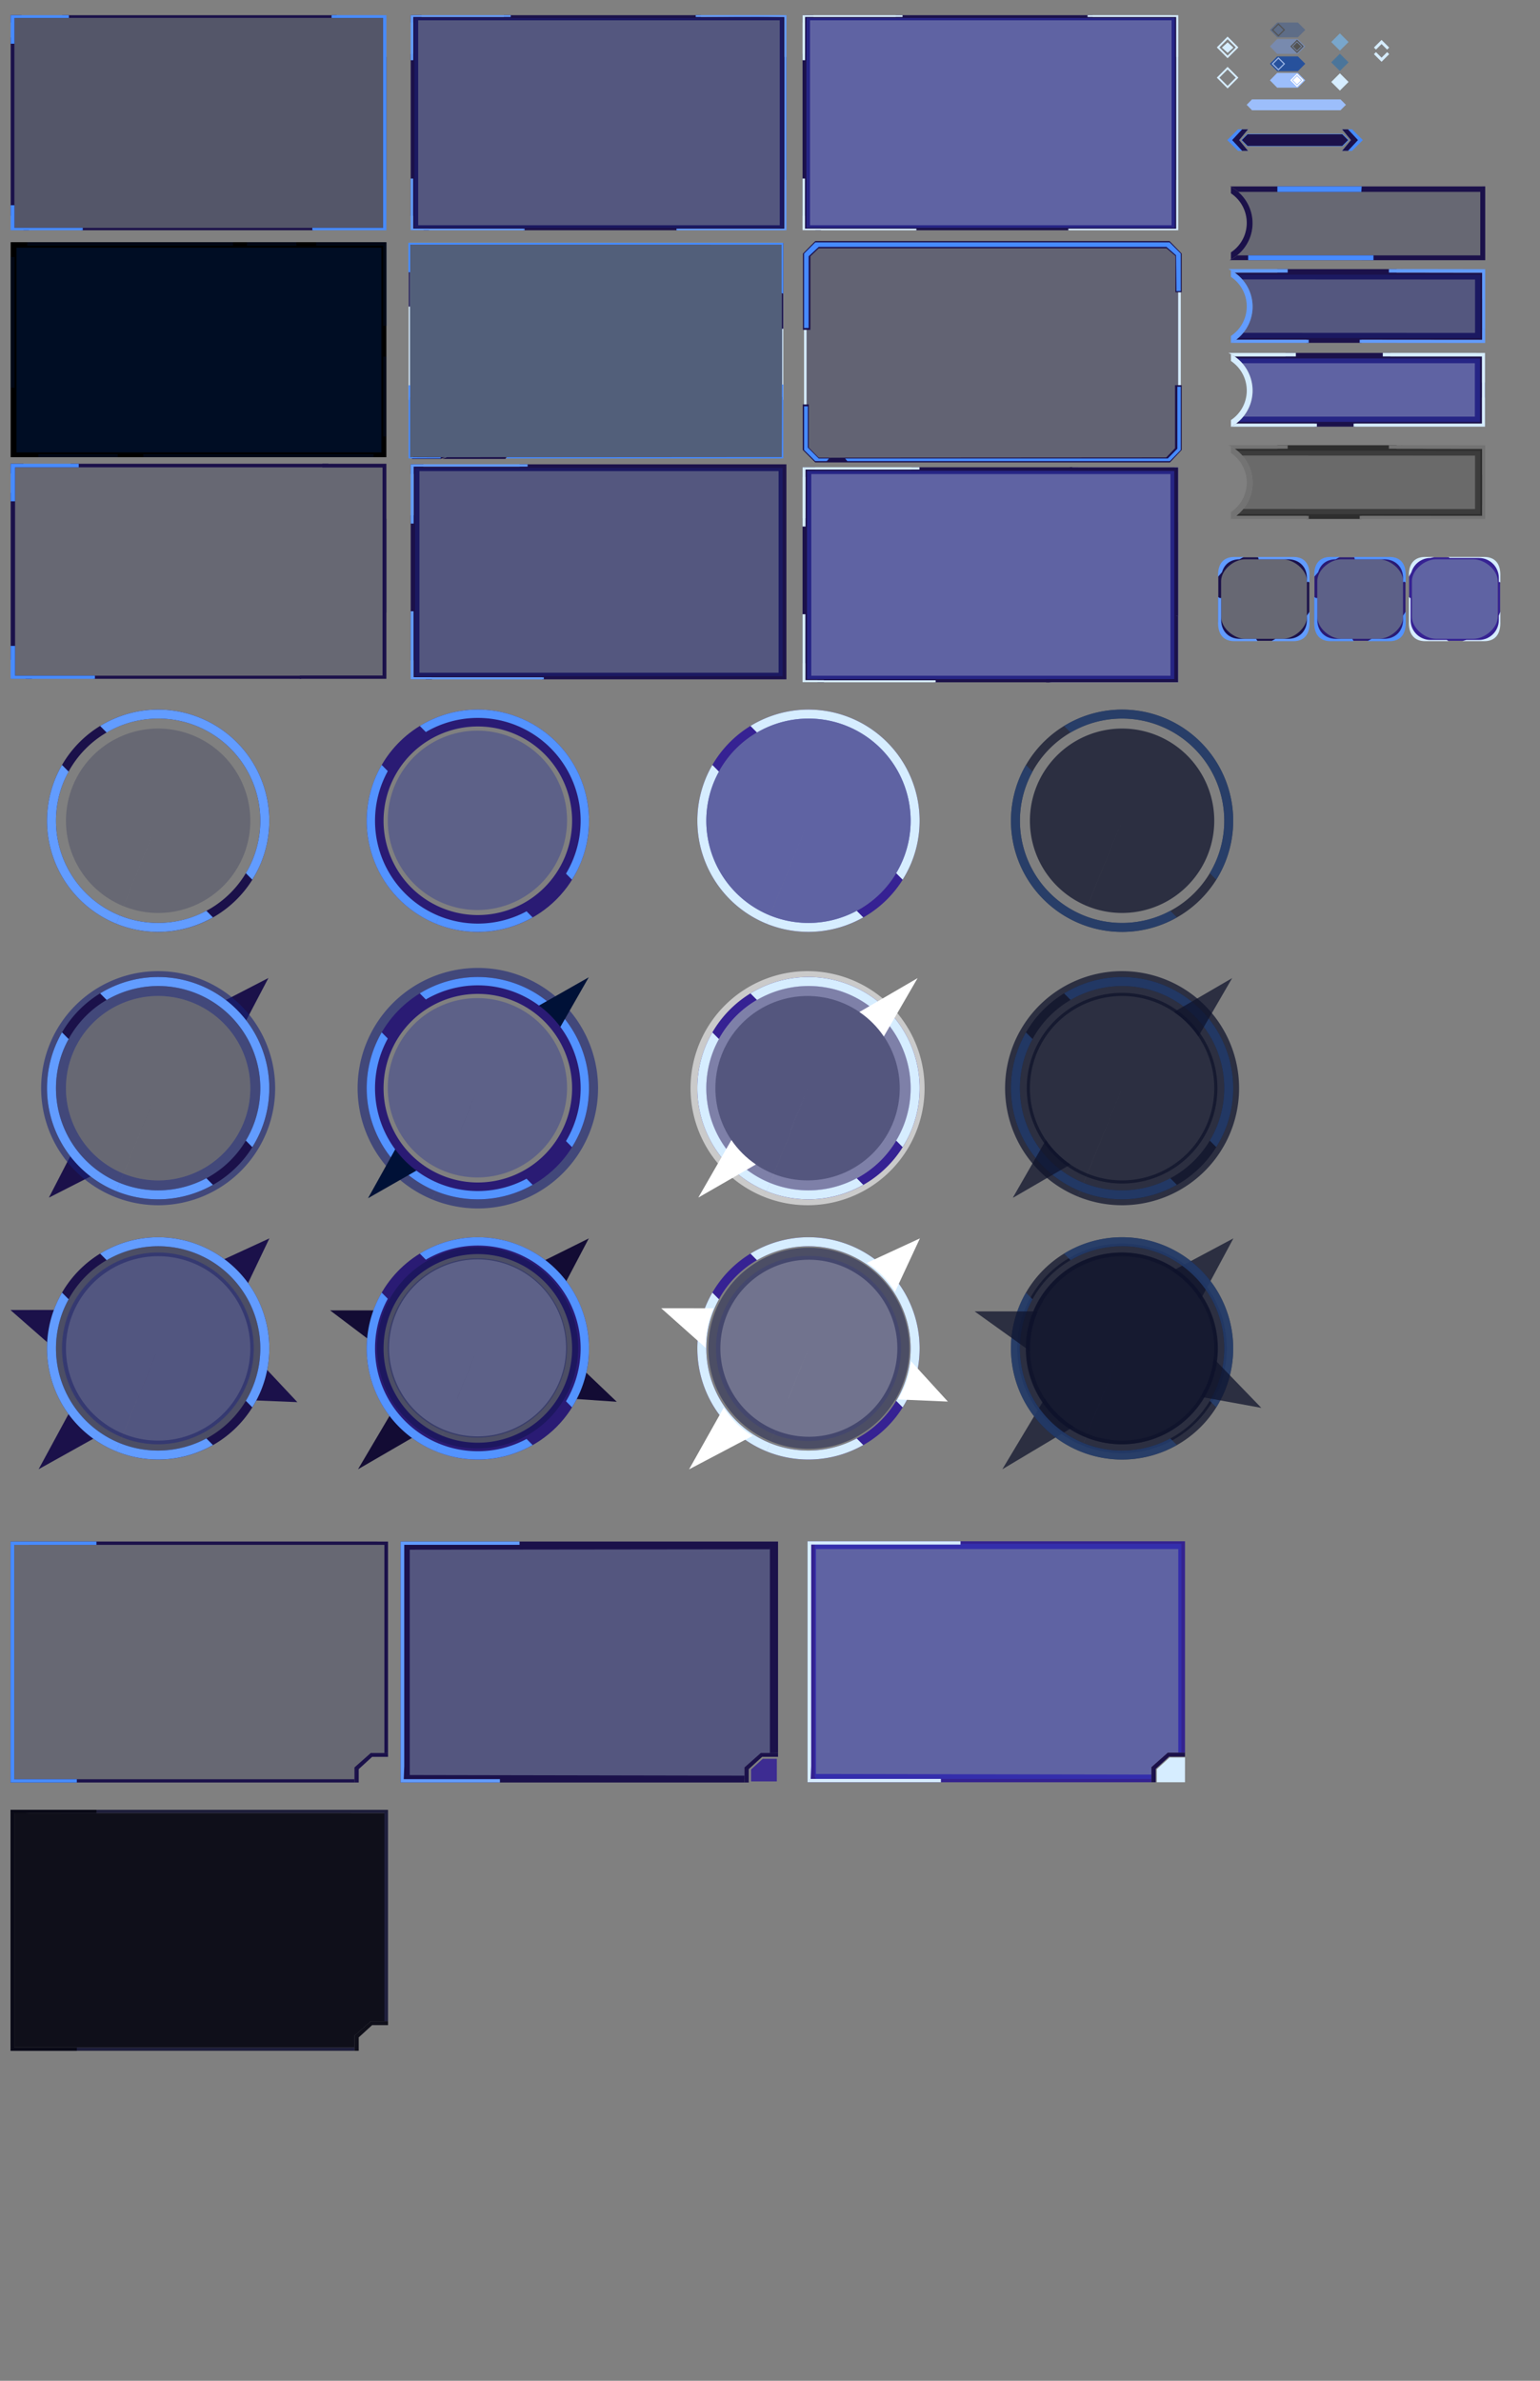 <?xml version="1.0" encoding="UTF-8" standalone="no"?>
<!-- Created with Inkscape (http://www.inkscape.org/) -->

<svg
   width="550mm"
   height="850mm"
   viewBox="0 0 550 850"
   version="1.1"
   id="svg4283"
   xml:space="preserve"
   inkscape:version="1.2.2 (732a01da63, 2022-12-09)"
   sodipodi:docname="menu.svg"
   inkscape:export-filename="menu.svg"
   inkscape:export-xdpi="159.51199"
   inkscape:export-ydpi="159.51199"
   xmlns:inkscape="http://www.inkscape.org/namespaces/inkscape"
   xmlns:sodipodi="http://sodipodi.sourceforge.net/DTD/sodipodi-0.dtd"
   xmlns="http://www.w3.org/2000/svg"
   xmlns:svg="http://www.w3.org/2000/svg"><rect x="0" y="0" width="550" height="850" fill="#808080" stroke="none"/><sodipodi:namedview
     id="namedview4285"
     pagecolor="#777777"
     bordercolor="#000000"
     borderopacity="0.25"
     inkscape:showpageshadow="2"
     inkscape:pageopacity="0"
     inkscape:pagecheckerboard="0"
     inkscape:deskcolor="#2f2f2f"
     inkscape:document-units="mm"
     showgrid="false"
     inkscape:zoom="0.5"
     inkscape:cx="871"
     inkscape:cy="2378"
     inkscape:window-width="1920"
     inkscape:window-height="1009"
     inkscape:window-x="-8"
     inkscape:window-y="-8"
     inkscape:window-maximized="1"
     inkscape:current-layer="layer2"
     showguides="false" /><defs
     id="defs4280" /><g
     inkscape:groupmode="layer"
     id="layer3"
     inkscape:label="Panel"
     inkscape:highlight-color="#ffffff"><path
       id="rect36144"
       style="opacity:0.416;fill:#113171;fill-rule:evenodd;stroke-width:5.307;stroke-linecap:square;stroke-miterlimit:0;paint-order:markers fill stroke"
       d="M 146.336,87.16 H 279.418 V 163.388 H 146.336 Z"
       sodipodi:nodetypes="ccccc"
       inkscape:export-filename="main_image\panel.svg"
       inkscape:export-xdpi="191.41078"
       inkscape:export-ydpi="191.41078" /><path
       id="rect14937-5"
       style="fill:#d6edff;fill-opacity:1;fill-rule:evenodd;stroke-width:0.671;stroke-linecap:square;stroke-miterlimit:0;paint-order:markers fill stroke"
       d="m 145.963,86.67 v 56.247 l 0.445,-1.222 V 87.046 H 279.359 V 141.695 l 0.372,1.222 V 86.67 Z"
       sodipodi:nodetypes="ccccccccc" /><path
       id="path15695-6"
       style="fill:#1b114a;fill-opacity:1;fill-rule:evenodd;stroke-width:0.67;stroke-linecap:square;stroke-miterlimit:0;paint-order:markers fill stroke"
       d="m 145.964,86.682 v 22.778 h 0.458 V 87.268 l 132.805,0.014 v 30.092 h 0.528 V 86.682 Z m 1.095,77.178 h 10.332 l 1.583,-0.636 -11.389,-0.036 z m 33.787,-0.645 -21.235,0.009 -1.688,0.636 h 22.566 z"
       sodipodi:nodetypes="ccccccccccccccccccc" /><path
       id="path17275-4"
       style="fill:#478bff;fill-opacity:1;fill-rule:evenodd;stroke-width:0.67;stroke-linecap:square;stroke-miterlimit:0;paint-order:markers fill stroke"
       d="m 145.85,86.682 v 10.506 l 0.662,0.002 v -9.851 l 132.622,0.011 0.015,17.275 0.582,0.231 V 86.682 Z m 0.09,50.867 v 26.129 l 5.594,-4.7e-4 h 5.857 l -0.006,-0.4 h -4.65 l -6.249,-0.027 v -25.68 z m 133.376,-0.271 -0.108,25.925 -98.159,0.074 -0.248,0.4 h 93.249 l 5.684,4.7e-4 V 137.286 Z"
       sodipodi:nodetypes="cccccccccccccccccccccccccc" /><path
       id="path36084"
       style="fill:#131853;fill-opacity:0.271;fill-rule:evenodd;stroke-width:0.459;stroke-linecap:square;stroke-miterlimit:0;paint-order:markers fill stroke"
       d="m 292.002,87.48 -4,3.895 v 68.428 l 4,3.894 h 4.046 l 1.006,-0.095 h 3.753 l 1.027,0.095 h 115.033 l 4.043,-3.894 V 91.374 l -4.043,-3.895 z"
       sodipodi:nodetypes="ccccccccccccc"
       inkscape:export-filename="main_image\panel.svg"
       inkscape:export-xdpi="159.51199"
       inkscape:export-ydpi="159.51199" /><path
       id="path36086"
       style="fill:#d6edff;fill-opacity:1;fill-rule:evenodd;stroke-width:0.47;stroke-linecap:square;stroke-miterlimit:0;paint-order:markers fill stroke"
       d="m 291.151,86.53 -3.987,3.987 v 70.142 l 3.987,3.987 h 4.107 l 0.789,-0.95 h -4.046 l -3.948,-3.894 V 91.374 l 3.948,-3.895 h 124.865 l 3.912,3.895 v 68.428 l -3.912,3.894 H 301.834 l 0.805,0.95 h 115.078 l 3.986,-3.987 V 90.517 l -3.986,-3.987 z"
       sodipodi:nodetypes="ccccccccccccccccccccc" /><path
       id="path36088"
       style="fill:#1b114a;fill-opacity:1;fill-rule:evenodd;stroke-width:0.47;stroke-linecap:square;stroke-miterlimit:0;paint-order:markers fill stroke"
       d="m 291.16,86.066 -4.392,4.459 v 27.248 h 2.642 V 91.525 l 3,-2.871 H 416.595 l 3.198,2.719 v 12.987 h 2.239 V 90.525 l -4.324,-4.459 z m -4.459,58.332 v 16.252 l 4.459,4.459 h 4.107 l 1.41,-1.698 h -4.267 l -3.561,-3.609 v -15.404 z m 132.953,-6.89 v 22.513 l -3.159,3.308 -119.848,0.082 -1.384,1.698 h 122.568 l 4.201,-4.459 v -23.142 z"
       sodipodi:nodetypes="ccccccccccccccccccccccccccccccc" /><path
       id="path36090"
       style="fill:#478bff;fill-opacity:1;fill-rule:evenodd;stroke-width:0.47;stroke-linecap:square;stroke-miterlimit:0;paint-order:markers fill stroke"
       d="m 291.16,86.54 -3.986,3.986 v 26.587 l 1.627,-0.026 V 91.508 l 3.609,-3.364 H 416.595 l 3.423,2.995 0.152,12.799 1.524,-0.006 V 90.525 l -3.986,-3.986 z m -3.986,58.524 v 15.587 l 3.986,3.986 h 4.107 l 0.781,-0.94 h -3.638 l -3.894,-3.894 v -14.723 z m 133.315,-7 v 22.139 l -3.429,3.494 h -115.227 l 0.797,0.94 H 417.812 l 3.882,-3.986 v -22.584 z"
       sodipodi:nodetypes="ccccccccccccccccccccccccccccccc" /></g><g
     inkscape:groupmode="layer"
     id="layer5"
     inkscape:label="Nivel"
     inkscape:highlight-color="#e3a1ff"
     style="display:inline"><path
       id="path1602"
       style="opacity:1;fill:#1b114a;fill-opacity:1;fill-rule:evenodd;stroke:none;stroke-width:6.118;stroke-linecap:square;stroke-miterlimit:0;stroke-dasharray:none;stroke-opacity:1;paint-order:markers fill stroke"
       d="m -124.714,-450.79 -0.031,-0.065 -19.155,-9.442 c 1.321,4.383 1.714,8.993 1.153,13.536 -0.043,0.29 -0.091,0.58 -0.142,0.869 z m -54.442,0.396 1.184,-9.447 -0.003,3.1e-4 z m -36.23,4.738 c -0.457,-2.994 -0.499,-6.038 -0.124,-9.044 0.233,-1.816 0.616,-3.61 1.147,-5.362 l -17.787,4.001 -4.8e-4,2.1e-4 z"
       transform="rotate(-165)"
       sodipodi:nodetypes="cccccccccccccccc" /><path
       id="path1536"
       style="opacity:1;fill:#1b114a;fill-opacity:1;fill-rule:evenodd;stroke:none;stroke-width:6.526;stroke-linecap:square;stroke-miterlimit:0;stroke-dasharray:none;stroke-opacity:1;paint-order:markers fill stroke"
       d="m 56.969,253.346 a 39.69,39.69 0 0 0 -37.252,24.731 39.69,39.69 0 0 0 21.806,51.719 l 1.207,-2.966 a 36.487,36.487 0 0 1 -20.047,-47.546 36.487,36.487 0 0 1 47.544,-20.05 36.487,36.487 0 0 1 20.054,47.543 36.487,36.487 0 0 1 -47.541,20.057 l -1.206,2.967 a 39.69,39.69 0 0 0 51.714,-21.818 39.69,39.69 0 0 0 -21.814,-51.715 39.69,39.69 0 0 0 -14.465,-2.921 z"
       inkscape:export-filename="main_image\button\circle_normal.svg"
       inkscape:export-xdpi="159.51199"
       inkscape:export-ydpi="159.51199" /><path
       id="path1533"
       style="opacity:1;fill:#629cff;fill-opacity:1;fill-rule:evenodd;stroke:none;stroke-width:6.526;stroke-linecap:square;stroke-miterlimit:0;stroke-dasharray:none;stroke-opacity:1;paint-order:markers fill stroke"
       d="m 56.969,253.346 a 39.69,39.69 0 0 0 -21.21,5.838 l 2.329,2.352 a 36.487,36.487 0 0 1 32.138,-2.302 36.487,36.487 0 0 1 20.054,47.543 36.487,36.487 0 0 1 -2.483,4.96 l 2.311,2.333 a 39.69,39.69 0 0 0 3.139,-6.087 39.69,39.69 0 0 0 -21.814,-51.715 39.69,39.69 0 0 0 -14.465,-2.921 z m -34.815,19.766 a 39.69,39.69 0 0 0 -2.438,4.965 39.69,39.69 0 0 0 21.806,51.719 l 1.207,-2.966 a 36.487,36.487 0 0 1 -20.047,-47.546 36.487,36.487 0 0 1 1.828,-3.792 z m 51.553,52.063 a 36.487,36.487 0 0 1 -30.968,1.659 l -1.206,2.967 a 39.69,39.69 0 0 0 34.513,-2.263 z" /><path
       id="path1644"
       style="opacity:1;fill:#0e1346;fill-opacity:0.216;fill-rule:evenodd;stroke-width:5.413;stroke-linecap:square;stroke-miterlimit:0;paint-order:markers fill stroke"
       d="m 44.075,323.523 a 32.917,32.917 0 0 1 -18.085,-42.894 32.917,32.917 0 0 1 42.892,-18.088 32.917,32.917 0 0 1 18.092,42.891 32.917,32.917 0 0 1 -42.89,18.095 l 12.397,-30.494 z" /><path
       id="path1641"
       style="opacity:1;fill:#1f2a98;fill-opacity:0.358;fill-rule:evenodd;stroke-width:5.264;stroke-linecap:square;stroke-miterlimit:0;paint-order:markers fill stroke"
       d="m 202.518,292.88 a 32.016,32.016 0 0 1 -32.016,32.016 32.016,32.016 0 0 1 -32.016,-32.016 32.016,32.016 0 0 1 32.016,-32.016 32.016,32.016 0 0 1 32.016,32.016 z" /><path
       id="path1530"
       style="opacity:1;fill:#2a1b74;fill-opacity:1;fill-rule:evenodd;stroke:none;stroke-width:6.527;stroke-linecap:square;stroke-miterlimit:2;stroke-dasharray:none;stroke-opacity:1;paint-order:markers fill stroke"
       d="m 171.143,253.346 c -16.322,-0.201 -31.102,9.611 -37.252,24.731 -8.259,20.303 1.503,43.458 21.806,51.719 l 1.207,-2.966 c -18.665,-7.594 -27.639,-28.881 -20.046,-47.546 7.593,-18.665 28.879,-27.641 47.544,-20.05 18.666,7.591 27.644,28.876 20.054,47.543 -7.59,18.666 -28.874,27.646 -47.541,20.057 l -1.206,2.967 c 20.305,8.255 43.457,-1.513 51.714,-21.818 8.256,-20.304 -1.51,-43.458 -21.814,-51.715 -4.597,-1.869 -9.503,-2.86 -14.465,-2.921 z"
       sodipodi:nodetypes="ccccsssccssc" /><path
       id="path1527"
       style="opacity:1;fill:#5393ff;fill-opacity:1;fill-rule:evenodd;stroke:none;stroke-width:6.526;stroke-linecap:square;stroke-miterlimit:0;stroke-dasharray:none;stroke-opacity:1;paint-order:markers fill stroke"
       d="m 171.143,253.346 a 39.69,39.69 0 0 0 -21.21,5.838 l 2.329,2.352 a 36.487,36.487 0 0 1 32.138,-2.302 36.487,36.487 0 0 1 20.054,47.543 36.487,36.487 0 0 1 -2.483,4.96 l 2.311,2.333 a 39.69,39.69 0 0 0 3.139,-6.087 39.69,39.69 0 0 0 -21.814,-51.715 39.69,39.69 0 0 0 -14.465,-2.921 z m -34.815,19.766 a 39.69,39.69 0 0 0 -2.438,4.965 39.69,39.69 0 0 0 21.806,51.719 l 1.207,-2.966 a 36.487,36.487 0 0 1 -20.047,-47.546 36.487,36.487 0 0 1 1.828,-3.792 z m 51.553,52.063 a 36.487,36.487 0 0 1 -30.968,1.659 l -1.206,2.967 a 39.69,39.69 0 0 0 34.513,-2.263 z" /><path
       id="path1524"
       style="opacity:1;fill:#2a1b74;fill-opacity:1;fill-rule:evenodd;stroke:none;stroke-width:6.037;stroke-linecap:square;stroke-miterlimit:0;stroke-dasharray:none;stroke-opacity:1;paint-order:markers fill stroke"
       d="m 170.655,256.316 a 36.717,36.717 0 0 0 -36.717,36.717 36.717,36.717 0 0 0 36.717,36.717 36.717,36.717 0 0 0 36.717,-36.717 36.717,36.717 0 0 0 -36.717,-36.717 z m 0,3.049 a 33.668,33.668 0 0 1 33.668,33.668 33.668,33.668 0 0 1 -33.668,33.668 33.668,33.668 0 0 1 -33.668,-33.668 33.668,33.668 0 0 1 33.668,-33.668 z" /><path
       id="path1521"
       style="opacity:1;fill:#362293;fill-opacity:1;fill-rule:evenodd;stroke:none;stroke-width:6.526;stroke-linecap:square;stroke-miterlimit:0;stroke-dasharray:none;stroke-opacity:1;paint-order:markers fill stroke"
       d="m 289.232,253.346 a 39.69,39.69 0 0 0 -37.252,24.731 39.69,39.69 0 0 0 21.806,51.719 l 1.207,-2.966 a 36.487,36.487 0 0 1 -20.047,-47.546 36.487,36.487 0 0 1 47.544,-20.05 36.487,36.487 0 0 1 20.054,47.543 36.487,36.487 0 0 1 -47.541,20.057 l -1.206,2.967 a 39.69,39.69 0 0 0 51.714,-21.818 39.69,39.69 0 0 0 -21.814,-51.715 39.69,39.69 0 0 0 -14.465,-2.921 z"
       inkscape:export-filename="main_image\button\circle_pressed.svg"
       inkscape:export-xdpi="159.51199"
       inkscape:export-ydpi="159.51199" /><path
       id="path1518"
       style="opacity:1;fill:#d6edff;fill-opacity:1;fill-rule:evenodd;stroke:none;stroke-width:6.526;stroke-linecap:square;stroke-miterlimit:0;stroke-dasharray:none;stroke-opacity:1;paint-order:markers fill stroke"
       d="m 289.232,253.346 a 39.69,39.69 0 0 0 -21.21,5.838 l 2.329,2.352 a 36.487,36.487 0 0 1 32.138,-2.302 36.487,36.487 0 0 1 20.054,47.543 36.487,36.487 0 0 1 -2.483,4.96 l 2.311,2.333 a 39.69,39.69 0 0 0 3.139,-6.087 39.69,39.69 0 0 0 -21.814,-51.715 39.69,39.69 0 0 0 -14.465,-2.921 z m -34.815,19.766 a 39.69,39.69 0 0 0 -2.438,4.965 39.69,39.69 0 0 0 21.806,51.719 l 1.207,-2.966 a 36.487,36.487 0 0 1 -20.047,-47.546 36.487,36.487 0 0 1 1.828,-3.792 z m 51.553,52.063 a 36.487,36.487 0 0 1 -30.968,1.659 l -1.206,2.967 A 39.69,39.69 0 0 0 308.31,327.537 Z" /><path
       id="path1638"
       style="opacity:1;fill:#353ed1;fill-opacity:0.435;fill-rule:evenodd;stroke-width:6;stroke-linecap:square;stroke-miterlimit:0;paint-order:markers fill stroke"
       d="m 274.993,326.83 a 36.487,36.487 0 0 1 -20.046,-47.546 36.487,36.487 0 0 1 47.544,-20.05 36.487,36.487 0 0 1 20.054,47.543 36.487,36.487 0 0 1 -47.541,20.057 l 13.741,-33.801 z" /><path
       id="path1452"
       style="opacity:1;fill:#ffffff;fill-opacity:0.584;fill-rule:evenodd;stroke:none;stroke-width:6.871;stroke-linecap:square;stroke-miterlimit:0;stroke-dasharray:none;stroke-opacity:1;paint-order:markers fill stroke"
       d="m 288.927,346.728 a 41.79,41.79 0 0 0 -39.223,26.039 41.79,41.79 0 0 0 22.959,54.455 l 3.344,-8.218 a 32.917,32.917 0 0 1 -18.085,-42.893 32.917,32.917 0 0 1 42.892,-18.088 32.917,32.917 0 0 1 18.092,42.891 32.917,32.917 0 0 1 -42.89,18.095 l -3.341,8.219 a 41.79,41.79 0 0 0 54.45,-22.972 41.79,41.79 0 0 0 -22.968,-54.452 41.79,41.79 0 0 0 -15.23,-3.076 z" /><path
       id="path1449"
       style="opacity:1;fill:#172176;fill-opacity:0.584;fill-rule:evenodd;stroke:none;stroke-width:7.06;stroke-linecap:square;stroke-miterlimit:0;stroke-dasharray:none;stroke-opacity:1;paint-order:markers fill stroke"
       d="m 171.183,345.58 a 42.937,42.937 0 0 0 -40.3,26.754 42.937,42.937 0 0 0 23.59,55.95 l 3.436,-8.444 a 33.821,33.821 0 0 1 -18.582,-44.071 33.821,33.821 0 0 1 44.07,-18.585 33.821,33.821 0 0 1 18.589,44.069 33.821,33.821 0 0 1 -44.067,18.592 l -3.433,8.445 a 42.937,42.937 0 0 0 55.945,-23.603 42.937,42.937 0 0 0 -23.599,-55.947 42.937,42.937 0 0 0 -15.648,-3.16 z" /><path
       id="path1446"
       style="opacity:1;fill:#1b114a;fill-opacity:1;fill-rule:evenodd;stroke:none;stroke-width:5.137;stroke-linecap:square;stroke-miterlimit:0;stroke-dasharray:none;stroke-opacity:1;paint-order:markers fill stroke"
       d="m 95.816,349.198 -18.189,9.396 c 3.429,2.335 6.385,5.296 8.714,8.729 l 9.497,-18.103 z m -39.335,39.316 -6.011,14.774 0.009,-0.009 z m -29.819,21.231 -9.168,17.774 0.069,0.022 17.83,-9.084 c -3.433,-2.328 -6.396,-5.284 -8.731,-8.712 z"
       sodipodi:nodetypes="cccccccccccccc" /><path
       id="path1443"
       style="opacity:1;fill:#172176;fill-opacity:0.584;fill-rule:evenodd;stroke:none;stroke-width:6.871;stroke-linecap:square;stroke-miterlimit:0;stroke-dasharray:none;stroke-opacity:1;paint-order:markers fill stroke"
       d="m 56.995,346.728 a 41.79,41.79 0 0 0 -39.223,26.039 41.79,41.79 0 0 0 22.959,54.455 l 3.344,-8.218 A 32.917,32.917 0 0 1 25.99,376.11 32.917,32.917 0 0 1 68.882,358.022 32.917,32.917 0 0 1 86.974,400.913 32.917,32.917 0 0 1 44.084,419.008 l -3.341,8.219 A 41.79,41.79 0 0 0 95.193,404.255 41.79,41.79 0 0 0 72.225,349.803 41.79,41.79 0 0 0 56.995,346.728 Z" /><path
       id="path1440"
       style="opacity:1;fill:#1b114a;fill-opacity:1;fill-rule:evenodd;stroke:none;stroke-width:6.526;stroke-linecap:square;stroke-miterlimit:0;stroke-dasharray:none;stroke-opacity:1;paint-order:markers fill stroke"
       d="m 56.969,348.827 a 39.69,39.69 0 0 0 -37.252,24.731 39.69,39.69 0 0 0 21.806,51.719 l 1.207,-2.966 a 36.487,36.487 0 0 1 -20.047,-47.546 36.487,36.487 0 0 1 47.544,-20.05 36.487,36.487 0 0 1 20.054,47.543 36.487,36.487 0 0 1 -47.541,20.057 l -1.206,2.967 a 39.69,39.69 0 0 0 51.714,-21.818 39.69,39.69 0 0 0 -21.814,-51.715 39.69,39.69 0 0 0 -14.465,-2.921 z"
       inkscape:export-filename="main_image\button\circle_normal.svg"
       inkscape:export-xdpi="159.51199"
       inkscape:export-ydpi="159.51199" /><path
       id="path1437"
       style="opacity:1;fill:#629cff;fill-opacity:1;fill-rule:evenodd;stroke:none;stroke-width:6.526;stroke-linecap:square;stroke-miterlimit:0;stroke-dasharray:none;stroke-opacity:1;paint-order:markers fill stroke"
       d="m 56.969,348.827 a 39.69,39.69 0 0 0 -21.21,5.838 l 2.329,2.352 a 36.487,36.487 0 0 1 32.138,-2.302 36.487,36.487 0 0 1 20.054,47.543 36.487,36.487 0 0 1 -2.483,4.96 l 2.311,2.333 a 39.69,39.69 0 0 0 3.139,-6.087 39.69,39.69 0 0 0 -21.814,-51.715 39.69,39.69 0 0 0 -14.465,-2.921 z m -34.815,19.766 a 39.69,39.69 0 0 0 -2.438,4.965 39.69,39.69 0 0 0 21.806,51.719 l 1.207,-2.966 a 36.487,36.487 0 0 1 -20.047,-47.546 36.487,36.487 0 0 1 1.828,-3.792 z m 51.553,52.063 a 36.487,36.487 0 0 1 -30.968,1.659 l -1.206,2.967 a 39.69,39.69 0 0 0 34.513,-2.263 z" /><path
       id="path1635"
       style="opacity:1;fill:#0e1346;fill-opacity:0.216;fill-rule:evenodd;stroke-width:5.413;stroke-linecap:square;stroke-miterlimit:0;paint-order:markers fill stroke"
       d="M 44.075,419.004 A 32.917,32.917 0 0 1 25.99,376.11 32.917,32.917 0 0 1 68.882,358.022 32.917,32.917 0 0 1 86.974,400.913 32.917,32.917 0 0 1 44.084,419.008 l 12.397,-30.494 z" /><path
       id="path1632"
       style="opacity:1;fill:#1f2a98;fill-opacity:0.358;fill-rule:evenodd;stroke-width:5.264;stroke-linecap:square;stroke-miterlimit:0;paint-order:markers fill stroke"
       d="m 202.518,388.361 a 32.016,32.016 0 0 1 -32.016,32.016 32.016,32.016 0 0 1 -32.016,-32.016 32.016,32.016 0 0 1 32.016,-32.016 32.016,32.016 0 0 1 32.016,32.016 z" /><path
       id="path1434"
       style="opacity:1;fill:#2a1b74;fill-opacity:1;fill-rule:evenodd;stroke:none;stroke-width:6.527;stroke-linecap:square;stroke-miterlimit:2;stroke-dasharray:none;stroke-opacity:1;paint-order:markers fill stroke"
       d="m 171.143,348.827 c -16.322,-0.201 -31.102,9.612 -37.252,24.731 -8.259,20.303 1.503,43.458 21.806,51.719 l 1.207,-2.966 c -18.665,-7.594 -27.639,-28.881 -20.046,-47.546 7.593,-18.665 28.879,-27.641 47.544,-20.05 18.666,7.591 27.644,28.876 20.054,47.543 -7.59,18.666 -28.874,27.646 -47.541,20.057 l -1.206,2.967 c 20.305,8.255 43.457,-1.513 51.714,-21.818 8.256,-20.304 -1.51,-43.458 -21.814,-51.715 -4.597,-1.869 -9.503,-2.86 -14.465,-2.921 z"
       sodipodi:nodetypes="ccccsssccssc" /><path
       id="path1431"
       style="opacity:1;fill:#5393ff;fill-opacity:1;fill-rule:evenodd;stroke:none;stroke-width:6.526;stroke-linecap:square;stroke-miterlimit:0;stroke-dasharray:none;stroke-opacity:1;paint-order:markers fill stroke"
       d="m 171.143,348.827 a 39.69,39.69 0 0 0 -21.21,5.838 l 2.329,2.352 a 36.487,36.487 0 0 1 32.138,-2.302 36.487,36.487 0 0 1 20.054,47.543 36.487,36.487 0 0 1 -2.483,4.96 l 2.311,2.333 a 39.69,39.69 0 0 0 3.139,-6.087 39.69,39.69 0 0 0 -21.814,-51.715 39.69,39.69 0 0 0 -14.465,-2.921 z m -34.815,19.766 a 39.69,39.69 0 0 0 -2.438,4.965 39.69,39.69 0 0 0 21.806,51.719 l 1.207,-2.966 a 36.487,36.487 0 0 1 -20.047,-47.546 36.487,36.487 0 0 1 1.828,-3.792 z m 51.553,52.063 a 36.487,36.487 0 0 1 -30.968,1.659 l -1.206,2.967 a 39.69,39.69 0 0 0 34.513,-2.263 z" /><path
       id="path1428"
       style="opacity:1;fill:#001137;fill-opacity:1;fill-rule:evenodd;stroke:none;stroke-width:5.169;stroke-linecap:square;stroke-miterlimit:0;stroke-dasharray:none;stroke-opacity:1;paint-order:markers fill stroke"
       d="m 210.216,348.949 -20.38,11.572 c 3.45,2.349 6.425,5.33 8.769,8.784 l 11.656,-20.377 z m -39.558,39.561 -6.049,14.866 0.009,-0.009 z m -27.981,19.093 -11.249,20.199 0.045,-0.021 19.99,-11.411 c -3.455,-2.342 -6.436,-5.317 -8.786,-8.766 z"
       sodipodi:nodetypes="ccccccccccccccc" /><path
       id="path1425"
       style="opacity:1;fill:#2a1b74;fill-opacity:1;fill-rule:evenodd;stroke:none;stroke-width:6.037;stroke-linecap:square;stroke-miterlimit:0;stroke-dasharray:none;stroke-opacity:1;paint-order:markers fill stroke"
       d="m 170.655,351.797 a 36.717,36.717 0 0 0 -36.717,36.717 36.717,36.717 0 0 0 36.717,36.717 36.717,36.717 0 0 0 36.717,-36.717 36.717,36.717 0 0 0 -36.717,-36.717 z m 0,3.049 a 33.668,33.668 0 0 1 33.668,33.668 33.668,33.668 0 0 1 -33.668,33.668 33.668,33.668 0 0 1 -33.668,-33.668 33.668,33.668 0 0 1 33.668,-33.668 z" /><path
       id="path1629"
       style="opacity:1;fill:#1c227c;fill-opacity:0.435;fill-rule:evenodd;stroke-width:6;stroke-linecap:square;stroke-miterlimit:0;paint-order:markers fill stroke"
       d="m 274.993,422.311 a 36.487,36.487 0 0 1 -20.046,-47.546 36.487,36.487 0 0 1 47.544,-20.05 36.487,36.487 0 0 1 20.054,47.543 36.487,36.487 0 0 1 -47.541,20.057 l 13.741,-33.801 z" /><path
       id="path1422"
       style="opacity:1;fill:#362293;fill-opacity:1;fill-rule:evenodd;stroke:none;stroke-width:6.526;stroke-linecap:square;stroke-miterlimit:0;stroke-dasharray:none;stroke-opacity:1;paint-order:markers fill stroke"
       d="m 289.232,348.827 a 39.69,39.69 0 0 0 -37.252,24.731 39.69,39.69 0 0 0 21.806,51.719 l 1.207,-2.966 a 36.487,36.487 0 0 1 -20.047,-47.546 36.487,36.487 0 0 1 47.544,-20.05 36.487,36.487 0 0 1 20.054,47.543 36.487,36.487 0 0 1 -47.541,20.057 l -1.206,2.967 a 39.69,39.69 0 0 0 51.714,-21.818 39.69,39.69 0 0 0 -21.814,-51.715 39.69,39.69 0 0 0 -14.465,-2.921 z"
       inkscape:export-filename="main_image\button\circle_pressed.svg"
       inkscape:export-xdpi="159.51199"
       inkscape:export-ydpi="159.51199" /><path
       id="path1419"
       style="opacity:1;fill:#d6edff;fill-opacity:1;fill-rule:evenodd;stroke:none;stroke-width:6.526;stroke-linecap:square;stroke-miterlimit:0;stroke-dasharray:none;stroke-opacity:1;paint-order:markers fill stroke"
       d="m 289.232,348.827 a 39.69,39.69 0 0 0 -21.21,5.838 l 2.329,2.352 a 36.487,36.487 0 0 1 32.138,-2.302 36.487,36.487 0 0 1 20.054,47.543 36.487,36.487 0 0 1 -2.483,4.96 l 2.311,2.333 a 39.69,39.69 0 0 0 3.139,-6.087 39.69,39.69 0 0 0 -21.814,-51.715 39.69,39.69 0 0 0 -14.465,-2.921 z m -34.815,19.766 a 39.69,39.69 0 0 0 -2.438,4.965 39.69,39.69 0 0 0 21.806,51.719 l 1.207,-2.966 a 36.487,36.487 0 0 1 -20.047,-47.546 36.487,36.487 0 0 1 1.828,-3.792 z m 51.553,52.063 a 36.487,36.487 0 0 1 -30.968,1.659 l -1.206,2.967 A 39.69,39.69 0 0 0 308.31,423.018 Z" /><path
       id="path1416"
       style="opacity:1;fill:#ffffff;fill-opacity:1;fill-rule:evenodd;stroke:none;stroke-width:5.137;stroke-linecap:square;stroke-miterlimit:0;stroke-dasharray:none;stroke-opacity:1;paint-order:markers fill stroke"
       d="m 327.748,349.198 -20.808,12.109 c 3.429,2.335 6.385,5.296 8.714,8.729 l 12.116,-20.91 z m -39.335,39.316 -6.011,14.774 0.009,-0.009 z m -27.199,18.519 -11.787,20.487 0.022,0.022 20.496,-11.797 c -3.433,-2.328 -6.396,-5.284 -8.731,-8.712 z"
       sodipodi:nodetypes="cccccccccccccc" /><path
       id="path1413"
       style="opacity:1;fill:#0e1345;fill-opacity:0.452;fill-rule:evenodd;stroke:none;stroke-width:6.151;stroke-linecap:square;stroke-miterlimit:0;stroke-dasharray:none;stroke-opacity:1;paint-order:markers fill stroke"
       d="m 56.941,444.012 a 37.408,37.408 0 0 0 -35.111,23.309 37.408,37.408 0 0 0 20.552,48.745 l 14.098,-34.649 -12.406,30.49 a 32.917,32.917 0 0 1 -18.085,-42.894 32.917,32.917 0 0 1 42.892,-18.088 32.917,32.917 0 0 1 18.091,42.891 32.917,32.917 0 0 1 -42.889,18.095 l 12.397,-30.494 -14.088,34.653 a 37.408,37.408 0 0 0 48.74,-20.563 37.408,37.408 0 0 0 -20.559,-48.742 37.408,37.408 0 0 0 -13.633,-2.753 z" /><path
       id="path1410"
       style="opacity:1;fill:#1b114a;fill-opacity:1;fill-rule:evenodd;stroke:none;stroke-width:6.118;stroke-linecap:square;stroke-miterlimit:0;stroke-dasharray:none;stroke-opacity:1;paint-order:markers fill stroke"
       d="m -244.604,380.669 -19.846,-7.335 c 1.016,4.754 0.967,9.673 -0.145,14.406 z m -55.871,-0.318 -17.841,7.521 h 0.016 z m -35.959,-7.025 -24.726,7.343 v 0 l 24.863,7.063 c -1.109,-4.733 -1.155,-9.653 -0.137,-14.406 z"
       transform="rotate(-45)"
       sodipodi:nodetypes="cccccccccccccc" /><path
       id="path1407"
       style="opacity:1;fill:#1b114a;fill-opacity:1;fill-rule:evenodd;stroke:none;stroke-width:6.526;stroke-linecap:square;stroke-miterlimit:0;stroke-dasharray:none;stroke-opacity:1;paint-order:markers fill stroke"
       d="m 56.969,441.73 a 39.69,39.69 0 0 0 -37.252,24.731 39.69,39.69 0 0 0 21.806,51.719 l 1.207,-2.966 a 36.487,36.487 0 0 1 -20.047,-47.546 36.487,36.487 0 0 1 47.544,-20.05 36.487,36.487 0 0 1 20.054,47.543 36.487,36.487 0 0 1 -47.541,20.057 l -1.206,2.967 a 39.69,39.69 0 0 0 51.714,-21.818 39.69,39.69 0 0 0 -21.814,-51.715 39.69,39.69 0 0 0 -14.465,-2.921 z"
       inkscape:export-filename="main_image\button\circle_normal.svg"
       inkscape:export-xdpi="159.51199"
       inkscape:export-ydpi="159.51199" /><path
       id="path1404"
       style="opacity:1;fill:#629cff;fill-opacity:1;fill-rule:evenodd;stroke:none;stroke-width:6.526;stroke-linecap:square;stroke-miterlimit:0;stroke-dasharray:none;stroke-opacity:1;paint-order:markers fill stroke"
       d="m 56.969,441.73 a 39.69,39.69 0 0 0 -21.21,5.838 l 2.329,2.352 a 36.487,36.487 0 0 1 32.139,-2.302 36.487,36.487 0 0 1 20.054,47.542 36.487,36.487 0 0 1 -2.484,4.96 l 2.311,2.333 A 39.69,39.69 0 0 0 93.248,496.366 39.69,39.69 0 0 0 71.434,444.651 39.69,39.69 0 0 0 56.969,441.73 Z M 22.155,461.495 a 39.69,39.69 0 0 0 -2.438,4.965 39.69,39.69 0 0 0 21.806,51.719 l 1.207,-2.966 a 36.487,36.487 0 0 1 -20.047,-47.546 36.487,36.487 0 0 1 1.828,-3.792 z m 51.553,52.063 a 36.487,36.487 0 0 1 -30.968,1.659 l -1.206,2.966 a 39.69,39.69 0 0 0 34.513,-2.263 z" /><path
       id="path1626"
       style="opacity:1;fill:#1a2383;fill-opacity:0.25;fill-rule:evenodd;stroke-width:5.628;stroke-linecap:square;stroke-miterlimit:0;paint-order:markers fill stroke"
       d="M 43.582,513.12 A 34.227,34.227 0 0 1 24.777,468.519 34.227,34.227 0 0 1 69.376,449.711 34.227,34.227 0 0 1 88.187,494.309 34.227,34.227 0 0 1 43.591,513.123 L 56.481,481.416 Z" /><path
       id="path1623"
       style="opacity:1;fill:#1f2a98;fill-opacity:0.358;fill-rule:evenodd;stroke-width:5.264;stroke-linecap:square;stroke-miterlimit:0;paint-order:markers fill stroke"
       d="m 202.518,481.263 a 32.016,32.016 0 0 1 -32.016,32.016 32.016,32.016 0 0 1 -32.016,-32.016 32.016,32.016 0 0 1 32.016,-32.016 32.016,32.016 0 0 1 32.016,32.016 z" /><path
       id="path1401"
       style="opacity:1;fill:#130c34;fill-opacity:1;fill-rule:evenodd;stroke:none;stroke-width:6.118;stroke-linecap:square;stroke-miterlimit:0;stroke-dasharray:none;stroke-opacity:1;paint-order:markers fill stroke"
       d="m 210.305,442.135 -21.007,10.436 c 4.08,2.643 7.524,6.157 10.084,10.289 l 10.913,-20.735 z m -39.741,39.282 -7.297,17.933 0.011,-0.011 z m -28.271,18.721 -14.415,24.401 0.013,0.013 24.685,-14.325 c -4.131,-2.563 -7.642,-6.009 -10.283,-10.09 z"
       sodipodi:nodetypes="cccccccccccccc" /><path
       id="path1398"
       style="opacity:1;fill:#2a1b74;fill-opacity:1;fill-rule:evenodd;stroke:none;stroke-width:6.527;stroke-linecap:square;stroke-miterlimit:2;stroke-dasharray:none;stroke-opacity:1;paint-order:markers fill stroke"
       d="m 171.143,441.73 c -16.322,-0.201 -31.102,9.611 -37.252,24.731 -8.259,20.303 1.503,43.458 21.806,51.719 l 1.207,-2.966 c -18.665,-7.594 -27.639,-28.881 -20.046,-47.546 7.593,-18.665 28.879,-27.641 47.544,-20.05 18.666,7.591 27.644,28.876 20.054,47.543 -7.59,18.666 -28.874,27.646 -47.541,20.057 l -1.206,2.967 c 20.305,8.255 43.457,-1.513 51.714,-21.818 8.256,-20.304 -1.51,-43.458 -21.814,-51.715 -4.597,-1.869 -9.503,-2.86 -14.465,-2.921 z"
       sodipodi:nodetypes="ccccsssccssc" /><path
       id="path1395"
       style="opacity:1;fill:#130c34;fill-opacity:1;fill-rule:evenodd;stroke:none;stroke-width:6.118;stroke-linecap:square;stroke-miterlimit:0;stroke-dasharray:none;stroke-opacity:1;paint-order:markers fill stroke"
       d="m 117.886,467.844 5.1e-4,-5.2e-4 18.767,14.168 c -0.142,-4.575 0.672,-9.13 2.39,-13.373 0.117,-0.269 0.238,-0.537 0.362,-0.803 z m 52.677,13.572 -3.588,8.819 0.003,5.1e-4 z m 33.93,4.005 c -0.333,3.011 -1.081,5.961 -2.221,8.767 -0.695,1.694 -1.53,3.327 -2.496,4.882 l 20.511,1.406 -0.002,0.005 z"
       sodipodi:nodetypes="cccccccccccccccc" /><path
       id="path1392"
       style="opacity:1;fill:#5393ff;fill-opacity:1;fill-rule:evenodd;stroke:none;stroke-width:6.526;stroke-linecap:square;stroke-miterlimit:0;stroke-dasharray:none;stroke-opacity:1;paint-order:markers fill stroke"
       d="m 171.143,441.73 a 39.69,39.69 0 0 0 -21.21,5.838 l 2.329,2.352 a 36.487,36.487 0 0 1 32.138,-2.302 36.487,36.487 0 0 1 20.054,47.543 36.487,36.487 0 0 1 -2.483,4.96 l 2.311,2.333 a 39.69,39.69 0 0 0 3.139,-6.087 39.69,39.69 0 0 0 -21.814,-51.715 39.69,39.69 0 0 0 -14.465,-2.921 z m -34.815,19.766 a 39.69,39.69 0 0 0 -2.438,4.965 39.69,39.69 0 0 0 21.806,51.719 l 1.207,-2.966 a 36.487,36.487 0 0 1 -20.047,-47.546 36.487,36.487 0 0 1 1.828,-3.792 z m 51.553,52.063 a 36.487,36.487 0 0 1 -30.968,1.659 l -1.206,2.967 a 39.69,39.69 0 0 0 34.513,-2.263 z" /><path
       id="path1389"
       style="opacity:1;fill:#2a1b74;fill-opacity:1;fill-rule:evenodd;stroke:none;stroke-width:6.037;stroke-linecap:square;stroke-miterlimit:0;stroke-dasharray:none;stroke-opacity:1;paint-order:markers fill stroke"
       d="m 170.655,444.699 a 36.717,36.717 0 0 0 -36.717,36.717 36.717,36.717 0 0 0 36.717,36.717 36.717,36.717 0 0 0 36.717,-36.717 36.717,36.717 0 0 0 -36.717,-36.717 z m 0,3.049 a 33.668,33.668 0 0 1 33.668,33.668 33.668,33.668 0 0 1 -33.668,33.668 33.668,33.668 0 0 1 -33.668,-33.668 33.668,33.668 0 0 1 33.668,-33.668 z" /><path
       id="path1386"
       style="opacity:1;fill:#362293;fill-opacity:1;fill-rule:evenodd;stroke:none;stroke-width:6.526;stroke-linecap:square;stroke-miterlimit:0;stroke-dasharray:none;stroke-opacity:1;paint-order:markers fill stroke"
       d="m 289.232,441.73 a 39.69,39.69 0 0 0 -37.252,24.731 39.69,39.69 0 0 0 21.806,51.719 l 1.207,-2.966 a 36.487,36.487 0 0 1 -20.047,-47.546 36.487,36.487 0 0 1 47.544,-20.05 36.487,36.487 0 0 1 20.054,47.543 36.487,36.487 0 0 1 -47.541,20.057 l -1.206,2.967 a 39.69,39.69 0 0 0 51.714,-21.818 39.69,39.69 0 0 0 -21.814,-51.715 39.69,39.69 0 0 0 -14.465,-2.921 z"
       inkscape:export-filename="main_image\button\circle_pressed.svg"
       inkscape:export-xdpi="159.51199"
       inkscape:export-ydpi="159.51199" /><path
       id="path1383"
       style="opacity:1;fill:#d6edff;fill-opacity:1;fill-rule:evenodd;stroke:none;stroke-width:6.526;stroke-linecap:square;stroke-miterlimit:0;stroke-dasharray:none;stroke-opacity:1;paint-order:markers fill stroke"
       d="m 289.232,441.73 a 39.69,39.69 0 0 0 -21.21,5.838 l 2.329,2.352 a 36.487,36.487 0 0 1 32.138,-2.302 36.487,36.487 0 0 1 20.054,47.543 36.487,36.487 0 0 1 -2.483,4.96 l 2.311,2.333 a 39.69,39.69 0 0 0 3.139,-6.087 39.69,39.69 0 0 0 -21.814,-51.715 39.69,39.69 0 0 0 -14.465,-2.921 z m -34.815,19.766 a 39.69,39.69 0 0 0 -2.438,4.965 39.69,39.69 0 0 0 21.806,51.719 l 1.207,-2.966 a 36.487,36.487 0 0 1 -20.047,-47.546 36.487,36.487 0 0 1 1.828,-3.792 z m 51.553,52.063 a 36.487,36.487 0 0 1 -30.968,1.659 l -1.206,2.967 A 39.69,39.69 0 0 0 308.31,515.921 Z" /><path
       id="path1620"
       style="opacity:1;fill:#62659b;fill-opacity:0.503;fill-rule:evenodd;stroke-width:5.434;stroke-linecap:square;stroke-miterlimit:0;paint-order:markers fill stroke"
       d="m 276.289,512.027 a 33.048,33.048 0 0 1 -18.157,-43.064 33.048,33.048 0 0 1 43.062,-18.16 33.048,33.048 0 0 1 18.163,43.061 33.048,33.048 0 0 1 -43.06,18.167 l 12.446,-30.615 z" /><path
       id="path1380"
       style="opacity:1;fill:#ffffff;fill-opacity:1;fill-rule:evenodd;stroke:none;stroke-width:6.118;stroke-linecap:square;stroke-miterlimit:0;stroke-dasharray:none;stroke-opacity:1;paint-order:markers fill stroke"
       d="m 328.545,442.135 -18.949,8.753 c 4.08,2.643 7.524,6.157 10.084,10.289 l 8.855,-19.028 z m -39.741,39.282 -7.297,17.933 0.011,-0.011 z m -30.329,21.154 -12.357,21.982 0.066,-1e-5 22.574,-11.892 c -4.131,-2.563 -7.642,-6.009 -10.283,-10.09 z"
       sodipodi:nodetypes="cccccccccccccc" /><path
       id="path1617"
       style="opacity:1;fill:#1a2383;fill-opacity:0.25;fill-rule:evenodd;stroke-width:5.628;stroke-linecap:square;stroke-miterlimit:0;paint-order:markers fill stroke"
       d="M 43.394,513.12 A 34.227,34.227 0 0 1 24.59,468.519 34.227,34.227 0 0 1 69.189,449.711 34.227,34.227 0 0 1 88,494.309 34.227,34.227 0 0 1 43.404,513.123 l 12.89,-31.707 z" /><path
       id="path1377"
       style="opacity:1;fill:#0e1345;fill-opacity:0.452;fill-rule:evenodd;stroke:none;stroke-width:5.905;stroke-linecap:square;stroke-miterlimit:0;stroke-dasharray:none;stroke-opacity:1;paint-order:markers fill stroke"
       d="m 171.005,445.321 a 35.911,35.911 0 0 0 -33.706,22.377 35.911,35.911 0 0 0 19.73,46.794 l 13.534,-33.263 -11.91,29.27 a 31.6,31.6 0 0 1 -17.361,-41.177 31.6,31.6 0 0 1 41.176,-17.365 31.6,31.6 0 0 1 17.368,41.175 31.6,31.6 0 0 1 -41.173,17.371 l 11.901,-29.274 -13.524,33.267 a 35.911,35.911 0 0 0 46.79,-19.74 35.911,35.911 0 0 0 -19.737,-46.792 35.911,35.911 0 0 0 -13.087,-2.643 z" /><path
       id="path1374"
       style="opacity:1;fill:#0e1345;fill-opacity:0.452;fill-rule:evenodd;stroke:none;stroke-width:5.905;stroke-linecap:square;stroke-miterlimit:0;stroke-dasharray:none;stroke-opacity:1;paint-order:markers fill stroke"
       d="m 289.322,445.453 a 35.911,35.911 0 0 0 -33.706,22.377 35.911,35.911 0 0 0 19.73,46.794 l 13.534,-33.263 -11.91,29.27 a 31.6,31.6 0 0 1 -17.361,-41.177 31.6,31.6 0 0 1 41.176,-17.365 31.6,31.6 0 0 1 17.368,41.175 31.6,31.6 0 0 1 -41.173,17.371 l 11.901,-29.274 -13.524,33.267 a 35.911,35.911 0 0 0 46.79,-19.74 35.911,35.911 0 0 0 -19.737,-46.792 35.911,35.911 0 0 0 -13.087,-2.643 z" /><path
       id="path1371"
       style="opacity:1;fill:#ffffff;fill-opacity:1;fill-rule:evenodd;stroke:none;stroke-width:6.118;stroke-linecap:square;stroke-miterlimit:0;stroke-dasharray:none;stroke-opacity:1;paint-order:markers fill stroke"
       d="m 236.125,467.07 0.002,-0.009 15.96,14.203 c -0.142,-4.575 0.672,-9.13 2.39,-13.373 0.117,-0.269 0.238,-0.537 0.362,-0.803 z m 52.678,14.347 -3.588,8.819 0.003,5.1e-4 z m 36.549,4.567 c -0.333,3.011 -1.081,5.961 -2.221,8.767 -0.695,1.694 -1.53,3.327 -2.496,4.882 l 17.889,0.773 10e-4,0.003 z"
       sodipodi:nodetypes="cccccccccccccccc" /><path
       id="path1368"
       style="opacity:1;fill:#0e122b;fill-opacity:0.731;fill-rule:evenodd;stroke:none;stroke-width:6.526;stroke-linecap:square;stroke-miterlimit:0;stroke-dasharray:none;stroke-opacity:1;paint-order:markers fill stroke"
       d="m 401.234,253.346 a 39.69,39.69 0 0 0 -37.252,24.731 39.69,39.69 0 0 0 21.806,51.719 l 1.207,-2.966 a 36.487,36.487 0 0 1 -20.047,-47.546 36.487,36.487 0 0 1 47.544,-20.05 36.487,36.487 0 0 1 20.054,47.543 36.487,36.487 0 0 1 -47.541,20.057 l -1.206,2.967 a 39.69,39.69 0 0 0 51.714,-21.818 39.69,39.69 0 0 0 -21.814,-51.715 39.69,39.69 0 0 0 -14.465,-2.921 z"
       inkscape:export-filename="main_image\button\circle_normal.svg"
       inkscape:export-xdpi="159.51199"
       inkscape:export-ydpi="159.51199" /><path
       id="path1365"
       style="opacity:1;fill:#274477;fill-opacity:0.731;fill-rule:evenodd;stroke:none;stroke-width:6.526;stroke-linecap:square;stroke-miterlimit:0;stroke-dasharray:none;stroke-opacity:1;paint-order:markers fill stroke"
       d="m 401.234,253.346 a 39.69,39.69 0 0 0 -21.21,5.838 l 2.329,2.352 a 36.487,36.487 0 0 1 32.138,-2.302 36.487,36.487 0 0 1 20.054,47.543 36.487,36.487 0 0 1 -2.483,4.96 l 2.311,2.333 a 39.69,39.69 0 0 0 3.139,-6.087 39.69,39.69 0 0 0 -21.814,-51.715 39.69,39.69 0 0 0 -14.465,-2.921 z m -34.815,19.766 a 39.69,39.69 0 0 0 -2.438,4.965 39.69,39.69 0 0 0 21.806,51.719 l 1.207,-2.966 a 36.487,36.487 0 0 1 -20.047,-47.546 36.487,36.487 0 0 1 1.828,-3.792 z m 51.553,52.063 a 36.487,36.487 0 0 1 -30.968,1.659 l -1.206,2.967 a 39.69,39.69 0 0 0 34.513,-2.263 z" /><path
       id="path1614"
       style="opacity:1;fill:#0e122b;fill-opacity:0.731;fill-rule:evenodd;stroke-width:5.413;stroke-linecap:square;stroke-miterlimit:0;paint-order:markers fill stroke"
       d="m 388.34,323.523 a 32.917,32.917 0 0 1 -18.085,-42.894 32.917,32.917 0 0 1 42.892,-18.088 32.917,32.917 0 0 1 18.092,42.891 32.917,32.917 0 0 1 -42.89,18.095 l 12.397,-30.494 z" /><path
       id="path1362"
       style="opacity:1;fill:#0e122b;fill-opacity:0.731;fill-rule:evenodd;stroke:none;stroke-width:6.871;stroke-linecap:square;stroke-miterlimit:0;stroke-dasharray:none;stroke-opacity:1;paint-order:markers fill stroke"
       d="m 401.26,346.728 a 41.79,41.79 0 0 0 -39.223,26.039 41.79,41.79 0 0 0 22.959,54.455 l 3.344,-8.218 a 32.917,32.917 0 0 1 -18.085,-42.893 32.917,32.917 0 0 1 42.892,-18.088 32.917,32.917 0 0 1 18.092,42.891 32.917,32.917 0 0 1 -42.89,18.095 l -3.341,8.219 a 41.79,41.79 0 0 0 54.45,-22.972 41.79,41.79 0 0 0 -22.968,-54.452 41.79,41.79 0 0 0 -15.23,-3.076 z" /><path
       id="path1359"
       style="opacity:1;fill:#0e122b;fill-opacity:0.731;fill-rule:evenodd;stroke:none;stroke-width:6.526;stroke-linecap:square;stroke-miterlimit:0;stroke-dasharray:none;stroke-opacity:1;paint-order:markers fill stroke"
       d="m 401.234,348.827 a 39.69,39.69 0 0 0 -37.252,24.731 39.69,39.69 0 0 0 21.806,51.719 l 1.207,-2.966 a 36.487,36.487 0 0 1 -20.047,-47.546 36.487,36.487 0 0 1 47.544,-20.05 36.487,36.487 0 0 1 20.054,47.543 36.487,36.487 0 0 1 -47.541,20.057 l -1.206,2.967 a 39.69,39.69 0 0 0 51.714,-21.818 39.69,39.69 0 0 0 -21.814,-51.715 39.69,39.69 0 0 0 -14.465,-2.921 z"
       inkscape:export-filename="main_image\button\circle_normal.svg"
       inkscape:export-xdpi="159.51199"
       inkscape:export-ydpi="159.51199" /><path
       id="path1356"
       style="opacity:1;fill:#274477;fill-opacity:0.731;fill-rule:evenodd;stroke:none;stroke-width:6.526;stroke-linecap:square;stroke-miterlimit:0;stroke-dasharray:none;stroke-opacity:1;paint-order:markers fill stroke"
       d="m 401.234,348.827 a 39.69,39.69 0 0 0 -21.21,5.838 l 2.329,2.352 a 36.487,36.487 0 0 1 32.138,-2.302 36.487,36.487 0 0 1 20.054,47.543 36.487,36.487 0 0 1 -2.483,4.96 l 2.311,2.333 a 39.69,39.69 0 0 0 3.139,-6.087 39.69,39.69 0 0 0 -21.814,-51.715 39.69,39.69 0 0 0 -14.465,-2.921 z m -34.815,19.766 a 39.69,39.69 0 0 0 -2.438,4.965 39.69,39.69 0 0 0 21.806,51.719 l 1.207,-2.966 a 36.487,36.487 0 0 1 -20.047,-47.546 36.487,36.487 0 0 1 1.828,-3.792 z m 51.553,52.063 a 36.487,36.487 0 0 1 -30.968,1.659 l -1.206,2.967 a 39.69,39.69 0 0 0 34.513,-2.263 z" /><path
       id="path1611"
       style="opacity:1;fill:#0e122b;fill-opacity:0.731;fill-rule:evenodd;stroke-width:5.597;stroke-linecap:square;stroke-miterlimit:0;paint-order:markers fill stroke"
       d="m 387.917,420.044 a 34.04,34.04 0 0 1 -18.702,-44.357 34.04,34.04 0 0 1 44.355,-18.705 34.04,34.04 0 0 1 18.709,44.354 34.04,34.04 0 0 1 -44.352,18.712 l 12.819,-31.534 z" /><path
       id="path1353"
       style="opacity:1;fill:#0e122b;fill-opacity:0.731;fill-rule:evenodd;stroke:none;stroke-width:5.137;stroke-linecap:square;stroke-miterlimit:0;stroke-dasharray:none;stroke-opacity:1;paint-order:markers fill stroke"
       d="m 440.081,349.198 -20.808,12.109 c 3.429,2.335 6.385,5.296 8.714,8.729 l 12.116,-20.91 z m -39.335,39.316 -6.011,14.774 0.009,-0.009 z m -27.199,18.519 -11.787,20.518 0.189,-0.01 20.33,-11.797 c -3.433,-2.328 -6.396,-5.284 -8.731,-8.712 z"
       sodipodi:nodetypes="cccccccccccccc" /><path
       id="path1350"
       style="opacity:1;fill:#0e122b;fill-opacity:0.731;fill-rule:evenodd;stroke:none;stroke-width:6.151;stroke-linecap:square;stroke-miterlimit:0;stroke-dasharray:none;stroke-opacity:1;paint-order:markers fill stroke"
       d="m 401.206,444.012 a 37.408,37.408 0 0 0 -35.111,23.309 37.408,37.408 0 0 0 20.552,48.745 l 14.098,-34.649 -12.406,30.49 a 32.917,32.917 0 0 1 -18.085,-42.894 32.917,32.917 0 0 1 42.892,-18.088 32.917,32.917 0 0 1 18.091,42.891 32.917,32.917 0 0 1 -42.889,18.095 l 12.397,-30.494 -14.088,34.653 a 37.408,37.408 0 0 0 48.74,-20.563 37.408,37.408 0 0 0 -20.559,-48.742 37.408,37.408 0 0 0 -13.633,-2.753 z" /><path
       id="path1347"
       style="opacity:1;fill:#0e122b;fill-opacity:0.731;fill-rule:evenodd;stroke:none;stroke-width:6.118;stroke-linecap:square;stroke-miterlimit:0;stroke-dasharray:none;stroke-opacity:1;paint-order:markers fill stroke"
       d="m 440.488,442.135 -21.849,11.653 c 4.08,2.643 7.524,6.157 10.084,10.289 l 11.755,-21.904 z m -39.741,39.282 -7.297,17.933 0.011,-0.011 z m -27.616,17.88 -15.128,25.219 0.002,0.037 25.41,-15.167 c -4.131,-2.563 -7.642,-6.009 -10.283,-10.09 z"
       sodipodi:nodetypes="cccccccccccccc" /><path
       id="path1344"
       style="opacity:1;fill:#0e122b;fill-opacity:0.731;fill-rule:evenodd;stroke:none;stroke-width:6.526;stroke-linecap:square;stroke-miterlimit:0;stroke-dasharray:none;stroke-opacity:1;paint-order:markers fill stroke"
       d="m 401.234,441.73 a 39.69,39.69 0 0 0 -37.252,24.731 39.69,39.69 0 0 0 21.806,51.719 l 1.207,-2.966 a 36.487,36.487 0 0 1 -20.047,-47.546 36.487,36.487 0 0 1 47.544,-20.05 36.487,36.487 0 0 1 20.054,47.543 36.487,36.487 0 0 1 -47.541,20.057 l -1.206,2.967 a 39.69,39.69 0 0 0 51.714,-21.818 39.69,39.69 0 0 0 -21.814,-51.715 39.69,39.69 0 0 0 -14.465,-2.921 z"
       inkscape:export-filename="main_image\button\circle_normal.svg"
       inkscape:export-xdpi="159.51199"
       inkscape:export-ydpi="159.51199" /><path
       id="path1341"
       style="opacity:1;fill:#274477;fill-opacity:0.731;fill-rule:evenodd;stroke:none;stroke-width:6.526;stroke-linecap:square;stroke-miterlimit:0;stroke-dasharray:none;stroke-opacity:1;paint-order:markers fill stroke"
       d="m 401.234,441.73 a 39.69,39.69 0 0 0 -21.21,5.838 l 2.329,2.352 a 36.487,36.487 0 0 1 32.139,-2.302 36.487,36.487 0 0 1 20.054,47.542 36.487,36.487 0 0 1 -2.484,4.96 l 2.311,2.333 a 39.69,39.69 0 0 0 3.139,-6.087 39.69,39.69 0 0 0 -21.814,-51.715 39.69,39.69 0 0 0 -14.465,-2.921 z m -34.814,19.766 a 39.69,39.69 0 0 0 -2.438,4.965 39.69,39.69 0 0 0 21.806,51.719 l 1.207,-2.966 a 36.487,36.487 0 0 1 -20.047,-47.546 36.487,36.487 0 0 1 1.828,-3.792 z m 51.553,52.063 a 36.487,36.487 0 0 1 -30.968,1.659 l -1.206,2.966 a 39.69,39.69 0 0 0 34.513,-2.263 z" /><path
       id="path1608"
       style="opacity:1;fill:#0e122b;fill-opacity:0.731;fill-rule:evenodd;stroke-width:5.628;stroke-linecap:square;stroke-miterlimit:0;paint-order:markers fill stroke"
       d="m 387.847,513.12 a 34.227,34.227 0 0 1 -18.805,-44.6 34.227,34.227 0 0 1 44.599,-18.808 34.227,34.227 0 0 1 18.811,44.597 34.227,34.227 0 0 1 -44.596,18.815 l 12.89,-31.707 z" /><path
       id="path1338"
       style="opacity:1;fill:#0e122b;fill-opacity:0.731;fill-rule:evenodd;stroke:none;stroke-width:6.118;stroke-linecap:square;stroke-miterlimit:0;stroke-dasharray:none;stroke-opacity:1;paint-order:markers fill stroke"
       d="m 348.074,468.199 -0.004,-0.005 19.796,14.192 c -0.142,-4.575 0.672,-9.13 2.39,-13.373 0.117,-0.269 0.238,-0.537 0.362,-0.803 z m 52.673,13.218 -3.588,8.819 0.003,5.1e-4 z m 32.714,3.631 c -0.333,3.011 -1.081,5.961 -2.221,8.767 -0.695,1.694 -1.53,3.327 -2.496,4.882 l 21.739,3.953 -0.013,-0.009 z"
       sodipodi:nodetypes="cccccccccccccccc" /><path
       id="path1605"
       style="opacity:1;fill:#0e122b;fill-opacity:0.731;fill-rule:evenodd;stroke-width:5.628;stroke-linecap:square;stroke-miterlimit:0;paint-order:markers fill stroke"
       d="m 387.66,513.12 a 34.227,34.227 0 0 1 -18.805,-44.6 34.227,34.227 0 0 1 44.599,-18.808 34.227,34.227 0 0 1 18.811,44.597 34.227,34.227 0 0 1 -44.596,18.815 l 12.89,-31.707 z" /></g><g
     inkscape:groupmode="layer"
     id="layer2"
     inkscape:label="Button"><path
       id="path1569"
       style="opacity:1;fill:#1b114a;fill-opacity:1;fill-rule:evenodd;stroke-width:5.619;stroke-linecap:square;stroke-miterlimit:0;paint-order:markers fill stroke"
       d="m 3.81,165.578 v 3.464 h 1.053 v 6.974 H 3.81 v 59.542 h 1.004 v 6.031 h 4.34 v 0.737 H 3.81 v 0.024 h 7.618 v -0.721 h 21.859 v 0.721 l 74.288,3e-5 v -0.721 h 30.41 v 0.721 h 0.003 v -57.144 h -0.834 V 168.481 166.399 h -2.516 -15.96 v -0.821 h 0.049 v 0.821 h -1.471 v -0.821 l -91.994,-3e-5 v 0.821 H 8.354 V 165.578 Z m 1.589,1.289 131.225,2e-5 v 74.348 l -131.225,-3e-5 z M 137.155,218.706 h 0.82 v 22.923 h -0.82 z"
       inkscape:export-filename="main_image\button\button_normal_left.svg"
       inkscape:export-xdpi="191.41078"
       inkscape:export-ydpi="191.41078"
       sodipodi:nodetypes="ccccccccccccccccccccccccccccccccccccccccccccccc" /><path
       id="path1566"
       style="opacity:1;fill:#478bff;fill-opacity:1;fill-rule:evenodd;stroke-width:3.764;stroke-linecap:square;stroke-miterlimit:0;paint-order:markers fill stroke"
       d="m 5.397,165.574 v 1.29 H 28.115 v -1.29 z m -1.589,0.003 v 13.408 h 1.589 v -13.408 z m -0.002,65.022 v 11.751 h 7.622 v -1.136 H 5.4 v -10.614 z m 7.622,10.616 v 1.135 h 22.47 v -1.135 z"
       sodipodi:nodetypes="cccccccccccccccccccccc" /><path
       id="path1563"
       style="opacity:1;fill:#0e1445;fill-opacity:0.217;fill-rule:evenodd;stroke-width:5.404;stroke-linecap:square;stroke-miterlimit:0;paint-order:markers fill stroke"
       d="m 5.399,166.867 131.225,3e-5 v 74.347 l -131.225,-3e-5 z"
       inkscape:export-filename="main_image\button\button_normal.svg"
       inkscape:export-xdpi="191.41078"
       inkscape:export-ydpi="191.41078"
       sodipodi:nodetypes="ccccc" /><path
       id="path1560"
       style="opacity:1;fill:#1b114a;fill-opacity:1;fill-rule:evenodd;stroke-width:3.764;stroke-linecap:square;stroke-miterlimit:0;paint-order:markers fill stroke"
       d="m 121.581,165.566 v 1.3 h 13.057 1.994 v 1.615 50.228 h 1.359 v -49.38 l 0.002,-3.752 -3.252,-0.011 z m -6.466,0.002 v 1.298 h 6.465 v -1.298 z m 21.516,53.138 v 22.51 h 1.353 v -22.51 z m -29.551,22.51 v 1.134 h 30.904 v -1.134 z"
       sodipodi:nodetypes="cccccccccccccccccccccccccc" /><path
       id="path1557"
       style="opacity:1;fill:#1b114a;fill-opacity:1;fill-rule:evenodd;stroke-width:5.619;stroke-linecap:square;stroke-miterlimit:0;paint-order:markers fill stroke"
       d="m 146.685,165.772 v 3.463 h 1.053 v 14.723 h -1.053 v 51.79 h 1.004 v 6.031 h 4.34 v 0.737 h -5.344 v 0.024 h 7.618 v -0.721 h 39.297 v 0.721 l 86.427,3e-5 h 0.834 v -75.947 h -0.834 v 2.082 -2.082 h -2.516 3.347 v -0.821 l -95.283,-2e-5 v 0.821 h -34.347 v -0.821 z m 3.118,2.419 128.268,2e-5 v 71.995 l -128.268,-2e-5 z m 130.225,74.348 h 0.82 z"
       inkscape:export-filename="main_image\button\button_select_left.svg"
       inkscape:export-xdpi="191.41078"
       inkscape:export-ydpi="191.41078"
       sodipodi:nodetypes="cccccccccccccccccccccccccccccccccccccc" /><path
       id="path1554"
       style="opacity:1;fill:#629cff;fill-opacity:1;fill-rule:evenodd;stroke-width:3.764;stroke-linecap:square;stroke-miterlimit:0;paint-order:markers fill stroke"
       d="m 147.737,165.768 v 0.825 h 40.692 v -0.825 z m -1.054,0.003 v 21.157 h 1.054 v -21.157 z m -0.002,52.472 v 24.272 h 7.627 v -0.737 h -6.62 v -23.536 z m 7.622,23.576 v 0.721 h 39.909 v -0.721 z"
       sodipodi:nodetypes="cccccccccccccccccccccc" /><path
       id="path1551"
       style="opacity:1;fill:#1d2380;fill-opacity:0.434;fill-rule:evenodd;stroke-width:5.404;stroke-linecap:square;stroke-miterlimit:0;paint-order:markers fill stroke"
       d="m 148.274,167.06 131.223,2e-5 v 74.344 l -131.223,-3e-5 z"
       inkscape:export-filename="main_image\button\button_pressed_left.svg"
       inkscape:export-xdpi="191.41078"
       inkscape:export-ydpi="191.41078"
       sodipodi:nodetypes="ccccc" /><path
       id="path1548"
       style="opacity:1;fill:#1b114a;fill-opacity:1;fill-rule:evenodd;stroke-width:5.62;stroke-linecap:square;stroke-miterlimit:0;paint-order:markers fill stroke"
       d="m 286.627,166.826 v 3.464 h 1.053 v 14.725 h -1.053 v 51.795 h 1.004 v 6.031 h 4.34 v 0.737 h -5.344 v 0.024 h 7.618 v -0.721 h 39.298 v 0.721 l 41.86,3e-5 v -0.721 h 45.399 v 0.721 h 0.003 v -57.147 h -0.834 v -16.725 -2.082 h -2.516 -30.95 v -0.821 h 0.049 v 0.821 h -1.471 v -0.821 l -59.566,-2e-5 v 0.821 h -34.348 v -0.821 z m 3.118,2.42 128.27,3e-5 v 72.002 l -128.27,-3e-5 z M 419.972,219.956 h 0.82 v 22.924 H 419.972 Z"
       inkscape:export-filename="main_image\button\button_pressed_left.svg"
       inkscape:export-xdpi="191.41078"
       inkscape:export-ydpi="191.41078"
       sodipodi:nodetypes="ccccccccccccccccccccccccccccccccccccccccccccccc" /><path
       id="path1545"
       style="opacity:1;fill:#d6edff;fill-opacity:1;fill-rule:evenodd;stroke-width:3.764;stroke-linecap:square;stroke-miterlimit:0;paint-order:markers fill stroke"
       d="m 389.41,166.814 v 0.833 h 28.046 2.516 v 2.082 50.23 h 0.836 V 170.576 l 0.002,-3.752 -3.252,-0.011 z m -6.466,0.002 v 0.831 h 6.465 v -0.831 z m -95.264,0.006 v 0.825 h 40.692 v -0.825 z m -1.054,0.003 v 21.159 h 1.054 v -21.159 z m 133.346,53.131 v 22.924 h 0.831 v -22.924 z m -133.348,-0.654 v 24.275 h 7.627 v -0.737 h -6.62 v -23.538 z m 7.622,23.578 v 0.721 h 39.909 v -0.721 z m 80.663,2e-5 v 0.721 h 45.893 V 242.88 Z"
       sodipodi:nodetypes="cccccccccccccccccccccccccccccccccccccccccccccccc" /><path
       id="path1542"
       style="opacity:1;fill:#3740d3;fill-opacity:0.434;fill-rule:evenodd;stroke-width:5.404;stroke-linecap:square;stroke-miterlimit:0;paint-order:markers fill stroke"
       d="m 288.217,168.115 131.225,3e-5 v 74.351 l -131.225,-3e-5 z"
       inkscape:export-filename="main_image\button\button_normal.svg"
       inkscape:export-xdpi="191.41078"
       inkscape:export-ydpi="191.41078"
       sodipodi:nodetypes="ccccc" /><path
       id="path1539"
       style="opacity:1;fill:#1b114a;fill-opacity:1;fill-rule:evenodd;stroke-width:3.764;stroke-linecap:square;stroke-miterlimit:0;paint-order:markers fill stroke"
       d="m 388.537,166.82 v 1.3 h 28.911 1.994 v 1.615 50.23 h 1.359 v -49.382 l 0.002,-3.752 -3.252,-0.011 z m -6.466,0.002 v 1.298 h 6.465 v -1.298 z m 37.37,53.141 v 22.511 h 1.353 v -22.511 z m -45.837,22.511 v 1.134 h 47.191 v -1.134 z"
       sodipodi:nodetypes="cccccccccccccccccccccccccc" /><path
       id="path1515"
       style="opacity:1;fill:#1b114a;fill-opacity:1;fill-rule:evenodd;stroke-width:7.896;stroke-linecap:square;stroke-miterlimit:0;paint-order:markers fill stroke"
       d="m 529.356,66.549 v 0.011 h 0.004 v 1.249 h -0.004 V 66.56 h -90.008 a 14.759,14.759 0 0 1 2.9,1.96 h 86.42 v 22.641 h -86.815 a 14.759,14.759 0 0 1 -2.697,1.727 h 47.173 v 0.008 h 43.027 v -5.17e-4 h 1.065 v 5.17e-4 h 0.013 v -0.008 h 0.004 V 66.549 Z"
       inkscape:export-filename="main_image\button\button_circle_normal.svg"
       inkscape:export-xdpi="191.41078"
       inkscape:export-ydpi="191.41078" /><path
       id="path1512"
       style="opacity:1;fill:#0e1445;fill-opacity:0.217;fill-rule:evenodd;stroke-width:7.593;stroke-linecap:square;stroke-miterlimit:0;paint-order:markers fill stroke"
       d="m 442.248,68.52 a 14.759,14.759 0 0 1 4.015,16.719 14.759,14.759 0 0 1 -4.41,5.922 h 86.815 V 68.52 Z" /><path
       id="path1509"
       style="opacity:1;fill:#1b114a;fill-opacity:1;fill-rule:evenodd;stroke-width:7.896;stroke-linecap:square;stroke-miterlimit:0;paint-order:markers fill stroke"
       d="m 456.186,96.076 v 1.249 h -15.266 a 14.759,14.759 0 0 1 2.752,2.435 l 83.125,0.033 v 19.069 l -82.764,-0.033 a 14.759,14.759 0 0 1 -2.59,2.479 h 25.16 v 1.096 h 19.638 v -1.096 l 43.096,0.037 v -3.742 h 1.065 v 3.742 h 0.013 v 1.096 h 0.004 v -15.79 h -1.083 v -6.123 -3.167 h -3.266 l -25.355,-0.037 v -1.249 h -0.063 v 1.249 h -1.846 v -1.249 z"
       inkscape:export-filename="main_image\button\button_circle_select.svg"
       inkscape:export-xdpi="191.41078"
       inkscape:export-ydpi="191.41078" /><path
       id="path1506"
       style="opacity:1;fill:#629cff;fill-opacity:1;fill-rule:evenodd;stroke-width:5.288;stroke-linecap:square;stroke-miterlimit:0;paint-order:markers fill stroke"
       d="m 504.422,96.058 v 1.267 l 21.649,0.037 h 3.266 v 3.167 17.074 h 1.078 v 0.004 h -1.078 v 3.738 l -43.737,-0.037 v 1.096 l 44.816,0.037 v -1.096 -3.738 h 0.007 v -15.789 l 0.002,-5.706 -4.222,-0.016 z m -8.393,0.003 v 1.264 h 8.392 v -1.264 z m -57.339,0.009 a 14.759,14.759 0 0 1 2.229,1.255 h 18.97 v -1.255 z m 2.753,25.238 a 14.759,14.759 0 0 1 -1.679,1.096 h 27.632 v -1.096 z" /><path
       id="path1503"
       style="opacity:1;fill:#1d2380;fill-opacity:0.434;fill-rule:evenodd;stroke-width:7.593;stroke-linecap:square;stroke-miterlimit:0;paint-order:markers fill stroke"
       d="m 441.88,98.039 a 14.759,14.759 0 0 1 4.383,17.027 14.759,14.759 0 0 1 -4.043,5.614 l 86.429,0.033 V 98.073 Z" /><path
       id="path1500"
       style="opacity:1;fill:#1b114a;fill-opacity:1;fill-rule:evenodd;stroke-width:7.896;stroke-linecap:square;stroke-miterlimit:0;paint-order:markers fill stroke"
       d="m 459.102,126.007 v 1.248 h -18.182 a 14.759,14.759 0 0 1 2.749,2.431 h 83.064 v 19.069 h -82.697 a 14.759,14.759 0 0 1 -2.593,2.483 h 28.076 v 1.096 h 14.546 v -1.096 h 45.208 v -9.299 h 1.065 v 9.299 h 0.013 v 1.096 h 0.004 v -15.79 h -1.083 v -6.123 -3.167 H 526.007 498.54 v -1.248 h -0.063 v 1.248 h -1.846 v -1.248 z"
       inkscape:export-filename="main_image\button\button_circle_pressed.svg"
       inkscape:export-xdpi="191.41078"
       inkscape:export-ydpi="191.41078" /><path
       id="path1497"
       style="opacity:1;fill:#d6edff;fill-opacity:1;fill-rule:evenodd;stroke-width:5.288;stroke-linecap:square;stroke-miterlimit:0;paint-order:markers fill stroke"
       d="m 502.247,125.989 v 1.267 h 23.76 3.266 v 3.167 11.518 h 1.078 v 0.004 h 0.007 v -10.233 l 0.002,-5.706 -4.222,-0.016 z m 28.105,15.955 h -1.078 v 9.295 h 1.078 z m -1.078,9.295 h -45.849 v 1.096 h 46.928 v -1.096 h -1.078 z m -35.42,-25.247 v 1.264 h 8.392 v -1.264 z m -55.163,0.009 a 14.759,14.759 0 0 1 2.229,1.255 h 21.886 v -1.255 z m 2.753,25.238 a 14.759,14.759 0 0 1 -1.679,1.096 h 30.549 v -1.096 z" /><path
       id="path1494"
       style="opacity:1;fill:#3740d3;fill-opacity:0.434;fill-rule:evenodd;stroke-width:7.593;stroke-linecap:square;stroke-miterlimit:0;paint-order:markers fill stroke"
       d="m 441.875,127.967 a 14.759,14.759 0 0 1 4.387,17.03 14.759,14.759 0 0 1 -4.038,5.61 h 86.36 v -22.64 z" /><path
       id="path1491"
       style="opacity:1;fill:#478bff;fill-opacity:1;fill-rule:evenodd;stroke-width:5.288;stroke-linecap:square;stroke-miterlimit:0;paint-order:markers fill stroke"
       d="m 464.603,66.541 v 1.977 h 21.579 l 0.132,-1.977 z m -8.393,0.003 v 1.975 h 8.392 v -1.975 z m 32.56,24.619 h 1.757 z m -42.99,-1e-4 v 1.724 h 44.747 v -1.724 z"
       sodipodi:nodetypes="cccccccccccccccccc"
       inkscape:export-filename="main_image\button\button_circle_normal.svg"
       inkscape:export-xdpi="191.41078"
       inkscape:export-ydpi="191.41078" /><path
       id="path1488"
       style="opacity:1;fill:#1b114a;fill-opacity:1;fill-rule:evenodd;stroke:none;stroke-width:8.094;stroke-linecap:square;stroke-miterlimit:0;stroke-dasharray:none;stroke-opacity:1;paint-order:markers fill stroke"
       d="m 439.62,66.706 v 2.319 a 12.68,12.68 0 0 1 4.718,15.327 12.68,12.68 0 0 1 -4.718,5.753 v 2.525 a 14.759,14.759 0 0 0 6.643,-7.391 14.759,14.759 0 0 0 -6.643,-18.533 z" /><path
       id="path1485"
       style="opacity:1;fill:#629cff;fill-opacity:1;fill-rule:evenodd;stroke:none;stroke-width:8.094;stroke-linecap:square;stroke-miterlimit:0;stroke-dasharray:none;stroke-opacity:1;paint-order:markers fill stroke"
       d="m 439.62,96.531 v 2.32 a 12.68,12.68 0 0 1 4.718,15.329 12.68,12.68 0 0 1 -4.718,5.767 v 2.531 a 14.759,14.759 0 0 0 6.643,-7.411 14.759,14.759 0 0 0 -6.643,-18.536 z" /><path
       id="path1482"
       style="opacity:1;fill:#d6edff;fill-opacity:1;fill-rule:evenodd;stroke:none;stroke-width:8.094;stroke-linecap:square;stroke-miterlimit:0;stroke-dasharray:none;stroke-opacity:1;paint-order:markers fill stroke"
       d="m 439.62,126.462 v 2.424 a 12.68,12.68 0 0 1 4.718,15.329 12.68,12.68 0 0 1 -4.718,5.769 v 2.425 a 14.759,14.759 0 0 0 6.643,-7.411 14.759,14.759 0 0 0 -6.643,-18.536 z" /><path
       id="path1479"
       style="opacity:1;fill:#1f2a97;fill-opacity:0.357;fill-rule:evenodd;stroke-width:8.159;stroke-linecap:square;stroke-miterlimit:0;paint-order:markers fill stroke"
       d="m 475.545,199.463 h 20.381 c 2.81,0 5.231,2.262 5.233,5.071 l 0.018,18.737 c 0.003,2.81 -2.442,5.071 -5.251,5.071 h -20.381 c -2.81,0 -5.071,-2.262 -5.071,-5.071 v -18.737 c 0,-2.81 2.262,-5.071 5.071,-5.071 z"
       sodipodi:nodetypes="sssssssss"
       inkscape:export-filename="main_image\button\cube_select.svg"
       inkscape:export-xdpi="159.51199"
       inkscape:export-ydpi="159.51199" /><path
       id="path1476"
       style="opacity:1;fill:#2a1b74;fill-opacity:1;fill-rule:evenodd;stroke-width:4.008;stroke-linecap:square;stroke-miterlimit:0;paint-order:markers fill stroke"
       d="m 476.63,198.987 c -3.946,0 -7.178,3.129 -7.178,7.076 v 15.57 c 0,3.946 3.231,7.151 7.178,7.151 h 18.215 c 3.946,0 7.11,-3.204 7.11,-7.151 v -15.57 c 0,-3.946 -3.164,-7.076 -7.11,-7.076 z m 2.37,0.697 h 13.475 c 3.946,0 8.618,3.786 8.618,7.733 v 12.861 c 0,3.946 -4.672,7.801 -8.618,7.801 h -13.475 c -3.946,0 -8.523,-3.854 -8.523,-7.801 v -12.861 c 0,-3.946 4.576,-7.733 8.523,-7.733 z"
       sodipodi:nodetypes="ssssssssssssssssss" /><path
       id="path1473"
       style="opacity:1;fill:#5393ff;fill-opacity:1;fill-rule:evenodd;stroke-width:4.129;stroke-linecap:square;stroke-miterlimit:0;paint-order:markers fill stroke"
       d="m 475.208,198.844 c -3.946,0 -5.837,2.459 -5.837,6.405 v 0.676 l 1.405,-1.646 c 0.872,-2.92 3.061,-4.568 6.266,-4.595 l 1.447,-0.841 z m 7.73,0 c 0.248,0.22 0.482,-0.246 0.695,0.038 0.081,0.107 0.156,0.691 0.226,0.801 h 10.511 c 3.946,0 6.723,2.703 6.723,6.65 v 1.552 c 0.514,-0.269 0.228,-0.241 0.942,0.035 v -2.67 c 0,-3.946 -1.823,-6.405 -5.769,-6.405 z m -13.567,14.312 v 9.288 c 0,3.946 1.891,6.48 5.837,6.48 h 8.263 c -0.198,-0.364 -0.359,-0.49 -0.483,-0.845 h -5.885 c -3.946,0 -6.627,-2.772 -6.627,-6.719 v -7.877 c -0.587,0.119 -0.464,-6.7e-4 -1.106,-0.328 z m 32.665,5.237 -0.942,1.415 v 1.552 c 0,3.946 -2.777,6.719 -6.723,6.719 h -4.504 l -1.452,0.845 h 7.852 c 3.946,0 5.769,-2.534 5.769,-6.48 z"
       sodipodi:nodetypes="ssccccscscssccssccssccssccccssccssc" /><path
       id="path1470"
       style="opacity:1;fill:#353ed1;fill-opacity:0.435;fill-rule:evenodd;stroke-width:8.159;stroke-linecap:square;stroke-miterlimit:0;paint-order:markers fill stroke"
       d="m 509.347,199.463 h 20.381 c 2.81,0 5.071,2.262 5.071,5.071 v 18.737 c 0,2.81 -2.262,5.071 -5.071,5.071 h -20.381 c -2.81,0 -5.071,-2.262 -5.071,-5.071 v -18.737 c 0,-2.81 2.262,-5.071 5.071,-5.071 z"
       sodipodi:nodetypes="sssssssss"
       inkscape:export-filename="main_image\button\cube_pressed.svg"
       inkscape:export-xdpi="159.51199"
       inkscape:export-ydpi="159.51199" /><path
       id="path1467"
       style="opacity:1;fill:#362293;fill-opacity:1;fill-rule:evenodd;stroke-width:4.008;stroke-linecap:square;stroke-miterlimit:0;paint-order:markers fill stroke"
       d="m 510.432,198.987 c -3.946,0 -7.178,3.129 -7.178,7.076 v 15.57 c 0,3.946 3.231,7.151 7.178,7.151 h 18.215 c 3.946,0 7.11,-3.204 7.11,-7.151 v -15.57 c 0,-3.946 -3.164,-7.076 -7.11,-7.076 z m 2.37,0.697 h 13.475 c 3.946,0 8.618,3.786 8.618,7.733 v 12.861 c 0,3.946 -4.672,7.801 -8.618,7.801 h -13.475 c -3.946,0 -8.523,-3.854 -8.523,-7.801 v -12.861 c 0,-3.946 4.576,-7.733 8.523,-7.733 z"
       sodipodi:nodetypes="ssssssssssssssssss" /><path
       id="path1464"
       style="opacity:1;fill:#d6edff;fill-opacity:1;fill-rule:evenodd;stroke-width:4.129;stroke-linecap:square;stroke-miterlimit:0;paint-order:markers fill stroke"
       d="m 509.01,198.844 c -3.946,0 -5.837,2.459 -5.837,6.405 v 0.676 l 0.909,-1.646 c 0.872,-2.92 3.558,-5.042 6.762,-5.069 l 1.447,-0.367 z m 7.73,0 c 0.248,0.22 0.482,-0.246 0.695,0.038 0.081,0.107 0.156,0.217 0.226,0.327 h 10.511 c 3.946,0 7.124,3.177 7.124,7.124 v 1.552 c 0.514,-0.269 -0.172,-0.241 0.542,0.035 v -2.67 c 0,-3.946 -1.823,-6.405 -5.769,-6.405 z m -13.567,14.312 v 9.288 c 0,3.946 1.891,6.48 5.837,6.48 h 8.263 c -0.198,-0.364 -0.359,-0.085 -0.483,-0.44 h -5.885 c -3.946,0 -7.124,-3.177 -7.124,-7.124 v -7.877 c -0.587,0.119 0.033,-6.7e-4 -0.609,-0.328 z m 32.665,5.237 -0.542,1.415 v 1.552 c 0,3.946 -3.177,7.124 -7.124,7.124 h -4.504 l -1.452,0.44 h 7.852 c 3.946,0 5.769,-2.534 5.769,-6.48 z"
       sodipodi:nodetypes="ssccccscscssccssccssccssccccssccssc" /><path
       id="path1461"
       style="opacity:1;fill:#0e1346;fill-opacity:0.216;fill-rule:evenodd;stroke-width:8.159;stroke-linecap:square;stroke-miterlimit:0;paint-order:markers fill stroke"
       d="m 441.202,199.463 h 20.381 c 2.81,0 5.231,2.262 5.233,5.071 l 0.018,18.737 c 0.003,2.81 -2.442,5.071 -5.251,5.071 h -20.381 c -2.81,0 -5.071,-2.262 -5.071,-5.071 v -18.737 c 0,-2.81 2.262,-5.071 5.071,-5.071 z"
       sodipodi:nodetypes="sssssssss"
       inkscape:export-filename="main_image\button\cube_normal.svg"
       inkscape:export-xdpi="159.51199"
       inkscape:export-ydpi="159.51199" /><path
       id="path1458"
       style="opacity:1;fill:#1b114a;fill-opacity:1;fill-rule:evenodd;stroke-width:4.008;stroke-linecap:square;stroke-miterlimit:0;paint-order:markers fill stroke"
       d="m 442.286,198.987 c -3.946,0 -7.178,3.129 -7.178,7.076 v 15.57 c 0,3.946 3.231,7.151 7.178,7.151 h 18.215 c 3.946,0 7.11,-3.204 7.11,-7.151 v -15.57 c 0,-3.946 -3.164,-7.076 -7.11,-7.076 z m 2.37,0.697 h 13.475 c 3.946,0 8.618,3.786 8.618,7.733 v 12.861 c 0,3.946 -4.672,7.801 -8.618,7.801 h -13.475 c -3.946,0 -8.523,-3.854 -8.523,-7.801 v -12.861 c 0,-3.946 4.576,-7.733 8.523,-7.733 z"
       sodipodi:nodetypes="ssssssssssssssssss" /><path
       id="path1455"
       style="opacity:1;fill:#629cff;fill-opacity:1;fill-rule:evenodd;stroke-width:4.129;stroke-linecap:square;stroke-miterlimit:0;paint-order:markers fill stroke"
       d="m 440.864,198.844 c -3.946,0 -5.837,2.459 -5.837,6.405 v 0.676 l 1.405,-1.646 c 0.872,-2.92 3.061,-4.568 6.266,-4.595 l 1.447,-0.841 z m 7.73,0 c 0.248,0.22 0.482,-0.246 0.695,0.038 0.081,0.107 0.156,0.691 0.226,0.801 h 10.511 c 3.946,0 6.723,2.703 6.723,6.65 v 1.552 c 0.514,-0.269 0.228,-0.241 0.942,0.035 v -2.67 c 0,-3.946 -1.823,-6.405 -5.769,-6.405 z m -13.567,14.312 v 9.288 c 0,3.946 1.891,6.48 5.837,6.48 h 8.263 c -0.198,-0.364 -0.359,-0.49 -0.483,-0.845 h -5.885 c -3.946,0 -6.627,-2.772 -6.627,-6.719 v -7.877 c -0.587,0.119 -0.464,-6.7e-4 -1.106,-0.328 z m 32.665,5.237 -0.942,1.415 v 1.552 c 0,3.946 -2.777,6.719 -6.723,6.719 h -4.504 l -1.452,0.845 h 7.852 c 3.946,0 5.769,-2.534 5.769,-6.48 z"
       sodipodi:nodetypes="ssccccscscssccssccssccssccccssccssc" /><path
       id="path380"
       style="opacity:1;fill:#2e2e2e;fill-opacity:1;fill-rule:evenodd;stroke-width:7.896;stroke-linecap:square;stroke-miterlimit:0;paint-order:markers fill stroke"
       d="m 456.186,158.954 v 1.248 h -15.266 a 14.759,14.759 0 0 1 2.752,2.435 l 83.125,0.033 v 19.069 l -82.764,-0.033 a 14.759,14.759 0 0 1 -2.59,2.479 h 25.16 v 1.096 h 19.638 v -1.096 l 43.096,0.037 v -3.742 h 1.065 v 3.742 h 0.013 v 1.096 h 0.004 v -15.79 h -1.083 v -6.123 -3.167 h -3.266 l -25.355,-0.037 v -1.248 h -0.063 v 1.248 h -1.846 v -1.248 z"
       inkscape:export-filename="main_image\button\button_circle_select.svg"
       inkscape:export-xdpi="191.41078"
       inkscape:export-ydpi="191.41078" /><path
       id="path382"
       style="opacity:1;fill:#737373;fill-opacity:1;fill-rule:evenodd;stroke-width:5.288;stroke-linecap:square;stroke-miterlimit:0;paint-order:markers fill stroke"
       d="m 504.422,158.936 v 1.267 l 21.649,0.037 h 3.266 v 3.167 17.074 h 1.078 v 0.004 h -1.078 v 3.738 l -43.737,-0.037 v 1.096 l 44.816,0.037 v -1.096 -3.738 h 0.007 v -15.789 l 0.002,-5.706 -4.222,-0.016 z m -8.393,0.003 v 1.264 h 8.392 v -1.264 z m -57.339,0.009 a 14.759,14.759 0 0 1 2.229,1.255 h 18.97 v -1.255 z m 2.753,25.238 a 14.759,14.759 0 0 1 -1.679,1.096 h 27.632 v -1.096 z" /><path
       id="path384"
       style="opacity:1;fill:#4f4f4f;fill-opacity:0.434;fill-rule:evenodd;stroke-width:7.593;stroke-linecap:square;stroke-miterlimit:0;paint-order:markers fill stroke"
       d="m 441.88,160.918 a 14.759,14.759 0 0 1 4.383,17.027 14.759,14.759 0 0 1 -4.043,5.614 l 86.429,0.033 V 160.951 Z" /><path
       id="path386"
       style="opacity:1;fill:#737373;fill-opacity:1;fill-rule:evenodd;stroke:none;stroke-width:8.094;stroke-linecap:square;stroke-miterlimit:0;stroke-dasharray:none;stroke-opacity:1;paint-order:markers fill stroke"
       d="m 439.62,159.409 v 2.32 a 12.68,12.68 0 0 1 4.718,15.329 12.68,12.68 0 0 1 -4.718,5.767 v 2.531 a 14.759,14.759 0 0 0 6.643,-7.411 14.759,14.759 0 0 0 -6.643,-18.536 z" /><path
       id="path1581"
       style="opacity:1;fill:#1b114a;fill-opacity:1;fill-rule:evenodd;stroke-width:4.53;stroke-linecap:square;stroke-miterlimit:0;paint-order:markers fill stroke"
       d="m 286.627,5.427 v 2.63 h 0.901 V 19.24 h -0.901 v 57.803 h 0.859 v 4.581 h 3.714 v 0.559 h -4.572 v 0.018 h 6.519 v -0.547 h 33.625 v 0.547 h 55.188 v -0.547 h 38.846 v 0.547 h 0.003 V 20.334 h -0.714 V 7.632 6.051 h -2.153 -26.482 V 5.427 h 0.042 v 0.623 h -1.258 V 5.427 H 319.905 V 6.051 H 290.515 V 5.427 Z m 2.668,1.838 H 418.419 V 80.414 H 289.295 Z M 420.094,64.244 h 0.702 V 81.654 h -0.702 z"
       inkscape:export-filename="main_image\button\button_pressed.svg"
       inkscape:export-xdpi="191.41078"
       inkscape:export-ydpi="191.41078"
       sodipodi:nodetypes="ccccccccccccccccccccccccccccccccccccccccccccccc"
       inkscape:label="Box3" /><path
       id="path1578"
       style="opacity:1;fill:#d6edff;fill-opacity:1;fill-rule:evenodd;stroke-width:3.034;stroke-linecap:square;stroke-miterlimit:0;paint-order:markers fill stroke"
       d="m 393.943,5.418 v 0.632 h 23.998 2.153 V 7.632 64.246 h 0.716 V 8.275 l 0.002,-2.849 -2.783,-0.008 z m -5.532,0.001 v 0.631 h 5.531 v -0.631 z m -100.883,0.005 v 0.627 h 34.818 V 5.424 Z m -0.901,0.003 V 21.495 h 0.902 V 5.427 Z M 420.094,64.244 v 17.409 h 0.711 V 64.244 Z M 286.624,63.748 v 18.435 h 6.526 V 81.623 H 287.486 V 63.748 Z m 6.522,17.906 v 0.547 h 34.148 v -0.547 z m 88.39,0 v 0.547 h 39.269 v -0.547 z"
       sodipodi:nodetypes="cccccccccccccccccccccccccccccccccccccccccccccccc"
       inkscape:label="Box3" /><path
       id="path1575"
       style="opacity:1;fill:#3740d3;fill-opacity:0.434;fill-rule:evenodd;stroke-width:4.356;stroke-linecap:square;stroke-miterlimit:0;paint-order:markers fill stroke"
       d="M 287.987,6.406 H 419.64 V 81.339 H 287.987 Z"
       inkscape:export-filename="main_image\button\button_normal.svg"
       inkscape:export-xdpi="191.41078"
       inkscape:export-ydpi="191.41078"
       sodipodi:nodetypes="ccccc"
       inkscape:label="Box3" /><path
       id="path1590"
       style="opacity:1;fill:#1b114a;fill-opacity:1;fill-rule:evenodd;stroke-width:4.53;stroke-linecap:square;stroke-miterlimit:0;paint-order:markers fill stroke"
       d="m 146.685,5.427 v 2.63 h 0.901 V 19.24 h -0.901 v 57.803 h 0.859 v 4.58 h 3.714 v 0.559 h -4.572 V 82.201 h 6.519 v -0.547 h 33.625 V 82.201 h 55.188 v -0.547 h 38.846 V 82.201 h 0.003 V 20.334 h -0.714 V 7.632 6.051 h -2.153 c -8.428,-0.252 -22.419,0 -27.699,0 V 5.427 h -70.338 v 0.623 h -29.389 V 5.427 Z m 2.668,1.838 H 278.477 V 80.414 H 149.352 Z M 280.151,64.244 h 0.702 v 17.409 h -0.702 z"
       inkscape:export-filename="main_image\button\button_select.svg"
       inkscape:export-xdpi="191.41078"
       inkscape:export-ydpi="191.41078"
       sodipodi:nodetypes="ccccccccccccccccccccccccccccccccccccccccccc"
       inkscape:label="Box2" /><path
       id="path1587"
       style="opacity:1;fill:#629cff;fill-opacity:1;fill-rule:evenodd;stroke-width:3.034;stroke-linecap:square;stroke-miterlimit:0;paint-order:markers fill stroke"
       d="m 254.001,5.418 v 0.632 h 23.998 2.153 V 7.632 64.246 h 0.716 V 8.275 l 0.002,-2.849 -2.783,-0.008 z m -5.532,0.001 v 0.631 h 5.531 v -0.631 z m -100.883,0.005 v 0.627 h 34.818 v -0.627 z m -0.901,0.003 v 16.069 h 0.902 V 5.427 Z m 133.468,58.818 v 17.409 h 0.711 V 64.244 Z M 146.681,63.748 v 18.435 h 6.526 v -0.559 h -5.665 V 63.748 Z m 6.522,17.906 v 0.547 h 34.148 v -0.547 z m 88.39,0 v 0.547 h 39.269 v -0.547 z"
       sodipodi:nodetypes="cccccccccccccccccccccccccccccccccccccccccccccccc"
       inkscape:label="Box2" /><path
       id="path1584"
       style="opacity:1;fill:#1d2380;fill-opacity:0.434;fill-rule:evenodd;stroke-width:4.356;stroke-linecap:square;stroke-miterlimit:0;paint-order:markers fill stroke"
       d="M 148.044,6.406 H 279.697 V 81.338 H 148.044 Z"
       inkscape:export-filename="main_image\button\button_normal.svg"
       inkscape:export-xdpi="191.41078"
       inkscape:export-ydpi="191.41078"
       sodipodi:nodetypes="ccccc"
       inkscape:label="Box2" /><path
       id="path1599"
       style="opacity:1;fill:#1b114a;fill-opacity:1;fill-rule:evenodd;stroke-width:4.53;stroke-linecap:square;stroke-miterlimit:0;paint-order:markers fill stroke"
       d="m 3.81,5.427 v 2.63 h 0.901 V 13.354 H 3.81 V 77.043 H 4.668 v 4.581 h 3.714 v 0.559 H 3.81 v 0.018 H 10.328 V 81.654 H 29.031 v 0.547 h 82.935 v -0.547 h 26.021 v 0.547 h 0.003 V 20.334 h -0.714 V 7.632 6.051 h -2.153 -13.657 V 5.427 h 0.042 V 6.051 H 120.249 V 5.427 H 22.165 V 6.051 H 7.697 V 5.427 Z m 1.36,0.979 H 136.822 V 81.339 H 5.169 Z M 137.276,64.244 h 0.702 V 81.654 h -0.702 z"
       inkscape:export-filename="main_image\button\button_normal.svg"
       inkscape:export-xdpi="191.41078"
       inkscape:export-ydpi="191.41078"
       sodipodi:nodetypes="ccccccccccccccccccccccccccccccccccccccccccccccc"
       inkscape:label="Box" /><path
       id="path1593"
       style="opacity:1;fill:#0e1445;fill-opacity:0.217;fill-rule:evenodd;stroke-width:4.356;stroke-linecap:square;stroke-miterlimit:0;paint-order:markers fill stroke"
       d="M 5.169,6.406 H 136.822 V 81.339 H 5.169 Z"
       inkscape:export-filename="main_image\button\button_normal.svg"
       inkscape:export-xdpi="191.41078"
       inkscape:export-ydpi="191.41078"
       sodipodi:nodetypes="ccccc"
       inkscape:label="Box" /><path
       id="path1572"
       style="opacity:1;fill:#478bff;fill-opacity:1;fill-rule:evenodd;stroke-width:3.034;stroke-linecap:square;stroke-miterlimit:0;paint-order:markers fill stroke"
       d="m 123.951,5.418 v 0.987 h 11.172 1.706 V 7.632 64.246 h 1.163 V 8.275 l 0.002,-2.849 -2.783,-0.008 z m -5.532,0.001 v 0.986 h 5.531 v -0.986 z m 18.411,58.825 v 17.096 h 1.158 v -17.096 z m -25.285,17.095 v 0.861 h 26.443 v -0.861 z"
       sodipodi:nodetypes="cccccccccccccccccccccccccc"
       inkscape:label="Box" /><path
       id="path10715"
       style="opacity:1;fill:#478bff;fill-opacity:1;fill-rule:evenodd;stroke-width:3.034;stroke-linecap:square;stroke-miterlimit:0;paint-order:markers fill stroke"
       d="M 5.168,5.424 V 6.404 H 24.606 V 5.424 Z m -1.359,0.003 V 15.61 H 5.168 V 5.427 Z M 3.806,73.277 v 8.924 H 10.328 V 81.338 H 5.17 V 73.277 Z m 6.522,8.062 v 0.862 h 19.226 v -0.862 z"
       sodipodi:nodetypes="cccccccccccccccccccccc"
       inkscape:label="Box" /><path
       id="path10717"
       style="opacity:1;fill:#0e1445;fill-opacity:0.217;fill-rule:evenodd;stroke-width:4.356;stroke-linecap:square;stroke-miterlimit:0;paint-order:markers fill stroke"
       d="M 5.169,6.406 H 136.822 V 81.339 H 5.169 Z"
       inkscape:export-filename="main_image\button\button_normal.svg"
       inkscape:export-xdpi="191.41078"
       inkscape:export-ydpi="191.41078"
       sodipodi:nodetypes="ccccc"
       inkscape:label="Box" /></g><g
     inkscape:groupmode="layer"
     id="layer4"
     inkscape:label="Mini"><path
       id="rect528"
       style="fill:#478bff;fill-opacity:1;fill-rule:evenodd;stroke-width:0.583;stroke-linecap:square;stroke-miterlimit:0;paint-order:markers fill stroke"
       d="m 442.164,46.175 -3.841,3.841 3.841,3.841 h 3.555 l -3.171,-3.841 3.171,-3.841 z m 37.163,0 3.171,3.841 -3.171,3.841 h 3.555 l 3.841,-3.841 -3.841,-3.841 z" /><path
       id="path647"
       style="fill:#1b114a;fill-opacity:1;fill-rule:evenodd;stroke-width:0.562;stroke-linecap:square;stroke-miterlimit:0;paint-order:markers fill stroke"
       d="m 443.618,46.175 -3.567,3.841 3.567,3.841 h 2.101 l -3.171,-3.841 3.171,-3.841 z m 35.708,0 3.171,3.841 -3.171,3.841 h 2.101 l 3.567,-3.841 -3.567,-3.841 z" /><path
       id="path703"
       style="fill:#478bff;fill-opacity:1;fill-rule:evenodd;stroke-width:0.394;stroke-linecap:square;stroke-miterlimit:0;paint-order:markers fill stroke"
       d="m 445.463,47.808 h 34.074 l 2.211,2.209 -2.211,2.209 h -34.074 l -2.166,-2.209 z"
       sodipodi:nodetypes="ccccccc" /><path
       id="path2719"
       style="fill:#1b114a;fill-opacity:1;fill-rule:evenodd;stroke-width:0.37;stroke-linecap:square;stroke-miterlimit:0;paint-order:markers fill stroke"
       d="m 445.552,47.944 h 33.827 l 2.075,2.073 -2.075,2.073 h -33.827 l -2.033,-2.073 z"
       sodipodi:nodetypes="ccccccc"
       inkscape:export-filename="main_image\slider\background.svg"
       inkscape:export-xdpi="159.51199"
       inkscape:export-ydpi="159.51199" /><path
       id="path4236"
       style="fill:#9cbefb;fill-opacity:1;fill-rule:evenodd;stroke-width:0.346;stroke-linecap:square;stroke-miterlimit:0;paint-order:markers fill stroke"
       d="m 447.142,35.486 h 31.611 l 1.939,1.937 -1.939,1.937 h -31.611 l -1.9,-1.937 z"
       sodipodi:nodetypes="ccccccc"
       inkscape:export-filename="main_image\slider\value.svg"
       inkscape:export-xdpi="159.51199"
       inkscape:export-ydpi="159.51199" /><path
       id="path4230"
       style="fill:#d6edff;fill-opacity:1;fill-rule:evenodd;stroke-width:0.689;stroke-linecap:square;stroke-miterlimit:0;paint-order:markers fill stroke"
       d="m 438.425,13.064 -3.859,3.859 3.859,3.859 3.859,-3.859 z m 0,0.934 2.926,2.926 -2.926,2.926 -2.926,-2.926 z"
       inkscape:export-filename="main_image\check_button\check_on.svg"
       inkscape:export-xdpi="191.41078"
       inkscape:export-ydpi="191.41078" /><path
       id="rect3499"
       style="fill:#d6edff;fill-opacity:1;fill-rule:evenodd;stroke-width:0.351;stroke-linecap:square;stroke-miterlimit:0;paint-order:markers fill stroke"
       d="m 438.446,15.117 2.057,1.876 -2.057,1.876 -2.057,-1.876 z"
       sodipodi:nodetypes="ccccc" /><path
       id="rect3499-5"
       style="fill:#d6edff;fill-opacity:1;fill-rule:evenodd;stroke-width:0.551;stroke-linecap:square;stroke-miterlimit:0;paint-order:markers fill stroke"
       d="m 478.528,26.171 3.088,3.088 -3.088,3.088 -3.088,-3.088 z"
       sodipodi:nodetypes="ccccc"
       inkscape:export-filename="main_image\slider\pointer_select.svg"
       inkscape:export-xdpi="159.51199"
       inkscape:export-ydpi="159.51199" /><path
       id="path5725"
       style="fill:#d6edff;fill-opacity:1;fill-rule:evenodd;stroke-width:0.689;stroke-linecap:square;stroke-miterlimit:0;paint-order:markers fill stroke"
       d="m 438.425,23.867 -3.859,3.859 3.859,3.859 3.859,-3.859 z m 0,0.934 2.926,2.926 -2.926,2.926 -2.926,-2.926 z"
       inkscape:export-filename="main_image\check_button\check_off.svg"
       inkscape:export-xdpi="191.41078"
       inkscape:export-ydpi="191.41078" /><path
       id="path30806"
       style="fill:#4b759a;fill-opacity:1;fill-rule:evenodd;stroke-width:0.551;stroke-linecap:square;stroke-miterlimit:0;paint-order:markers fill stroke"
       d="m 478.528,19.17 3.088,3.088 -3.088,3.088 -3.088,-3.088 z"
       sodipodi:nodetypes="ccccc"
       inkscape:export-filename="main_image\slider\pointer_disabled.svg"
       inkscape:export-xdpi="159.51199"
       inkscape:export-ydpi="159.51199" /><path
       id="path30808"
       style="fill:#79a6cb;fill-opacity:1;fill-rule:evenodd;stroke-width:0.551;stroke-linecap:square;stroke-miterlimit:0;paint-order:markers fill stroke"
       d="m 478.528,11.909 3.088,3.088 -3.088,3.088 -3.088,-3.088 z"
       sodipodi:nodetypes="ccccc"
       inkscape:export-filename="main_image\slider\pointer_normal.svg"
       inkscape:export-xdpi="159.51199"
       inkscape:export-ydpi="159.51199" /><path
       id="path30944"
       style="fill:#9cbefb;fill-opacity:1;fill-rule:evenodd;stroke-width:0.471;stroke-linecap:square;stroke-miterlimit:0;paint-order:markers fill stroke"
       d="m 456.131,26.029 h 7.394 l 2.645,2.642 -2.645,2.642 h -7.394 l -2.592,-2.642 z"
       sodipodi:nodetypes="ccccccc"
       inkscape:export-filename="main_image\check_button\vcheck_on.svg"
       inkscape:export-xdpi="191.41078"
       inkscape:export-ydpi="191.41078" /><path
       id="path30946"
       style="fill:#ffffff;fill-opacity:1;fill-rule:evenodd;stroke-width:0.427;stroke-linecap:square;stroke-miterlimit:0;paint-order:markers fill stroke"
       d="m 463.224,26.265 -2.392,2.392 2.392,2.392 2.392,-2.392 z m 0,0.579 1.814,1.814 -1.814,1.814 -1.814,-1.814 z" /><path
       id="path30948"
       style="fill:#ffffff;fill-opacity:1;fill-rule:evenodd;stroke-width:0.262;stroke-linecap:square;stroke-miterlimit:0;paint-order:markers fill stroke"
       d="m 463.224,27.192 1.466,1.466 -1.466,1.466 -1.466,-1.466 z"
       sodipodi:nodetypes="ccccc" /><path
       id="path30982"
       style="fill:#27519c;fill-opacity:1;fill-rule:evenodd;stroke-width:0.471;stroke-linecap:square;stroke-miterlimit:0;paint-order:markers fill stroke"
       d="m 456.131,20.13 h 7.394 l 2.645,2.642 -2.645,2.642 h -7.394 l -2.592,-2.642 z"
       sodipodi:nodetypes="ccccccc"
       inkscape:export-filename="main_image\check_button\vcheck_off.svg"
       inkscape:export-xdpi="191.41078"
       inkscape:export-ydpi="191.41078" /><path
       id="path35825"
       style="fill:#788aae;fill-opacity:1;fill-rule:evenodd;stroke-width:0.471;stroke-linecap:square;stroke-miterlimit:0;paint-order:markers fill stroke"
       d="m 456.131,13.938 h 7.394 l 2.645,2.642 -2.645,2.642 h -7.394 l -2.592,-2.642 z"
       sodipodi:nodetypes="ccccccc"
       inkscape:export-filename="main_image\check_button\vcheck_on_disabled.svg"
       inkscape:export-xdpi="191.41078"
       inkscape:export-ydpi="191.41078" /><path
       id="path35827"
       style="fill:#535353;fill-opacity:1;fill-rule:evenodd;stroke-width:0.427;stroke-linecap:square;stroke-miterlimit:0;paint-order:markers fill stroke"
       d="m 463.224,14.174 -2.392,2.392 2.392,2.392 2.392,-2.392 z m 0,0.579 1.814,1.814 -1.814,1.814 -1.814,-1.814 z" /><path
       id="path35829"
       style="fill:#535353;fill-opacity:1;fill-rule:evenodd;stroke-width:0.262;stroke-linecap:square;stroke-miterlimit:0;paint-order:markers fill stroke"
       d="m 463.224,15.101 1.466,1.466 -1.466,1.466 -1.466,-1.466 z"
       sodipodi:nodetypes="ccccc"
       inkscape:export-filename="main_image\check_button\vcheck_on_disabled.svg"
       inkscape:export-xdpi="191.41078"
       inkscape:export-ydpi="191.41078" /><path
       id="path35831"
       style="fill:#5e6d87;fill-opacity:1;fill-rule:evenodd;stroke-width:0.471;stroke-linecap:square;stroke-miterlimit:0;paint-order:markers fill stroke"
       d="m 456.131,8.038 h 7.394 l 2.645,2.642 -2.645,2.642 h -7.394 l -2.592,-2.642 z"
       sodipodi:nodetypes="ccccccc"
       inkscape:export-filename="main_image\check_button\vcheck_off.svg"
       inkscape:export-xdpi="191.41078"
       inkscape:export-ydpi="191.41078" /><path
       id="path41528"
       style="fill:#535353;fill-opacity:1;fill-rule:evenodd;stroke-width:0.427;stroke-linecap:square;stroke-miterlimit:0;paint-order:markers fill stroke"
       d="m 456.574,8.285 -2.392,2.392 2.392,2.392 2.392,-2.392 z m 0,0.579 1.814,1.814 -1.814,1.814 -1.814,-1.814 z"
       inkscape:export-filename="main_image\check_button\vcheck_off_disabled.svg"
       inkscape:export-xdpi="191.41078"
       inkscape:export-ydpi="191.41078" /><path
       id="path41739"
       style="fill:#9cb5e4;fill-opacity:1;fill-rule:evenodd;stroke-width:0.427;stroke-linecap:square;stroke-miterlimit:0;paint-order:markers fill stroke"
       d="m 456.574,20.413 -2.392,2.392 2.392,2.392 2.392,-2.392 z m 0,0.579 1.814,1.814 -1.814,1.814 -1.814,-1.814 z" /><path
       id="path45199"
       style="fill:#d6edff;fill-opacity:1;fill-rule:evenodd;stroke-width:0.487;stroke-linecap:square;stroke-miterlimit:0;paint-order:markers fill stroke"
       d="m 491.418,18.598 -0.734,0.734 2.726,2.726 2.726,-2.726 -0.734,-0.734 -1.992,1.992 z"
       inkscape:export-filename="main_image\down.svg"
       inkscape:export-xdpi="159.51199"
       inkscape:export-ydpi="159.51199" /><path
       id="path45205"
       style="fill:#d6edff;fill-opacity:1;fill-rule:evenodd;stroke-width:0.487;stroke-linecap:square;stroke-miterlimit:0;paint-order:markers fill stroke"
       d="m 491.418,17.713 -0.734,-0.734 2.726,-2.726 2.726,2.726 -0.734,0.734 -1.992,-1.992 z"
       inkscape:export-filename="main_image\up.svg"
       inkscape:export-xdpi="159.51199"
       inkscape:export-ydpi="159.51199" /></g><g
     inkscape:label="Outros"
     inkscape:groupmode="layer"
     id="layer1"><path
       id="path46845"
       style="opacity:1;fill:#000000;fill-opacity:1;fill-rule:evenodd;stroke-width:7.896;stroke-linecap:square;stroke-miterlimit:0;paint-order:markers fill stroke"
       d="M 3.811,86.465 H 137.987 V 163.23 H 3.811 Z"
       inkscape:export-filename="main_image\button\button_normal.svg"
       inkscape:export-xdpi="191.41078"
       inkscape:export-ydpi="191.41078" /><path
       id="path34287"
       style="opacity:0.321;fill:#002a72;fill-opacity:1;fill-rule:evenodd;stroke-width:7.593;stroke-linecap:square;stroke-miterlimit:0;paint-order:markers fill stroke"
       d="M 5.878,88.443 H 136.22 v 73.077 H 5.878 Z"
       inkscape:export-filename="main_image\button\button_disabled.svg"
       inkscape:export-xdpi="191.41078"
       inkscape:export-ydpi="191.41078" /><path
       id="path34289"
       style="opacity:0.304;fill:#001945;fill-opacity:1;fill-rule:evenodd;stroke-width:7.464;stroke-linecap:square;stroke-miterlimit:0;paint-order:markers fill stroke"
       d="m 133.774,86.465 h -20.85 v 1.266 h 20.718 3.266 v 3.167 25.438 h 1.218 V 92.187 l 0.002,-5.706 z m -45.583,0.002 v 1.264 h 17.665 v -1.264 z m -78.479,0.01 v 1.254 H 83.235 v -1.254 z m -5.899,5.274 v 46.675 h 1.368 V 91.751 Z M 136.909,127.287 v 28.558 h 1.065 V 127.287 Z M 13.704,162.151 v 1.096 h 28.374 v -1.096 z m 37.451,0 v 1.096 h 82.264 v -1.096 z"
       sodipodi:nodetypes="ccccccccccccccccccccccccccccccccccccccccc"
       inkscape:export-filename="main_image\button\button_disabled.svg"
       inkscape:export-xdpi="191.41078"
       inkscape:export-ydpi="191.41078" /><path
       id="path46115"
       style="opacity:1;fill:#000000;fill-opacity:1;fill-rule:evenodd;stroke-width:7.896;stroke-linecap:square;stroke-miterlimit:0;paint-order:markers fill stroke"
       d="M 145.456,-81.611 H 279.632 V -4.847 H 145.456 Z"
       inkscape:export-filename="main_image\button\button_normal.svg"
       inkscape:export-xdpi="191.41078"
       inkscape:export-ydpi="191.41078" /><path
       id="path39698"
       style="display:inline;opacity:0.458;fill:#4892ff;fill-opacity:1;fill-rule:evenodd;stroke-width:7.593;stroke-linecap:square;stroke-miterlimit:0;paint-order:markers fill stroke"
       d="M 147.525,-79.632 H 277.867 V -6.554 H 147.525 Z"
       inkscape:export-filename="main_image\button\button_select.svg"
       inkscape:export-xdpi="191.41078"
       inkscape:export-ydpi="191.41078"
       inkscape:label="3" /><path
       id="path39700"
       style="display:inline;opacity:0.496;fill:#54a3ff;fill-opacity:1;fill-rule:evenodd;stroke-width:7.464;stroke-linecap:square;stroke-miterlimit:0;paint-order:markers fill stroke"
       d="m 275.421,-81.61 h -22.551 v 1.266 h 22.42 3.266 v 3.167 27.856 h 1.218 v -26.567 l 0.002,-5.706 z m -46.702,0.002 v 1.264 h 20.217 v -1.264 z m -79.509,0.01 v 1.254 h 76.612 v -1.254 z m -3.75,5.274 v 49.183 h 1.368 v -49.183 z m 133.095,33.387 v 32.499 h 1.065 V -42.938 Z M 154.366,-5.924 v 1.096 h 31.061 v -1.096 z m 36.779,0 v 1.096 h 85.265 v -1.096 z M 145.471,-16.24 v 11.413 h 7.702 v -1.12 h -6.395 V -16.24 Z"
       sodipodi:nodetypes="cccccccccccccccccccccccccccccccccccccccccccccccc"
       inkscape:label="2" /><path
       id="path46843"
       style="opacity:1;fill:#000000;fill-opacity:1;fill-rule:evenodd;stroke-width:7.896;stroke-linecap:square;stroke-miterlimit:0;paint-order:markers fill stroke"
       d="M 287.294,-82.121 H 421.47 V -5.356 H 287.294 Z"
       inkscape:export-filename="main_image\button\button_normal.svg"
       inkscape:export-xdpi="191.41078"
       inkscape:export-ydpi="191.41078" /><path
       id="path39854"
       style="display:inline;opacity:0.647;fill:#002462;fill-opacity:0.931;fill-rule:evenodd;stroke-width:7.593;stroke-linecap:square;stroke-miterlimit:0;paint-order:markers fill stroke"
       d="M 289.358,-80.163 H 419.7 V -7.085 H 289.358 Z"
       inkscape:export-filename="main_image\button\button_pressed.svg"
       inkscape:export-xdpi="191.41078"
       inkscape:export-ydpi="191.41078"
       inkscape:label="3" /><path
       id="path39856"
       style="display:inline;opacity:0.756;fill:#478bff;fill-opacity:1;fill-rule:evenodd;stroke-width:7.464;stroke-linecap:square;stroke-miterlimit:0;paint-order:markers fill stroke"
       d="m 417.254,-82.141 h -20.85 v 1.266 h 20.718 3.266 v 3.167 25.438 h 1.218 v -24.149 l 0.002,-5.706 z m -45.583,0.002 v 1.264 h 17.665 v -1.264 z m -78.479,0.01 v 1.254 h 73.522 v -1.254 z m -5.899,5.274 v 46.675 h 1.368 v -46.675 z m 133.095,35.536 v 28.558 h 1.065 v -28.558 z M 297.184,-6.454 v 1.096 h 28.374 v -1.096 z m 37.451,0 v 1.096 h 82.264 v -1.096 z m -47.333,-9.197 v 10.293 h 6.941 v -1.12 h -5.634 v -9.173 z"
       sodipodi:nodetypes="cccccccccccccccccccccccccccccccccccccccccccccccc"
       inkscape:label="2" /></g><g
     inkscape:groupmode="layer"
     id="g19036"
     inkscape:label="Button_Nivel"
     style="display:inline"><path
       id="path19000"
       style="fill:#1c227e;fill-opacity:0.435;fill-rule:evenodd;stroke-width:4.029;stroke-linecap:square;stroke-miterlimit:0;paint-order:markers fill stroke"
       d="m 150.136,552.432 -4.53,-1.021 -8e-5,83.287 0.411,0.535 h 119.909 v -4.204 l 5.822,-5.153 h 4.86 l 9e-5,-73.387 -5.329,-0.057 z"
       sodipodi:nodetypes="ccccccccccc" /><path
       id="path19002"
       style="display:inline;opacity:1;fill:#3d2c92;fill-opacity:1;fill-rule:evenodd;stroke:none;stroke-width:3.354;stroke-linecap:square;stroke-miterlimit:0;stroke-dasharray:none;stroke-opacity:1;paint-order:markers fill stroke"
       d="m 277.45,627.939 -5.033,4.3e-4 -4.194,3.821 0.004,4.256 9.213,-5.1e-4 c 2.2e-4,-0.05 0.008,-6.348 0.01,-8.078 z"
       sodipodi:nodetypes="ccccccc" /><path
       id="path19004"
       style="fill:#1b114a;fill-rule:evenodd;stroke-width:4.231;stroke-linecap:square;stroke-miterlimit:0;paint-order:markers fill stroke"
       d="m 9.287,550.372 -5.516,0.006 -8.2e-5,81.145 0.007,4.883 H 126.6 v -1.185 H 4.894 l 0.184,-5.9e-4 8.19e-5,-83.96 5.325,0.296 H 137.275 l 2.5e-4,-0.296 -9e-5,74.61 h 1.307 l 9e-5,-75.493 -5.516,-0.006 z"
       sodipodi:nodetypes="ccccccccccccccccc" /><path
       id="path19006"
       style="fill:#0e1346;fill-opacity:0.216;fill-rule:evenodd;stroke-width:4.026;stroke-linecap:square;stroke-miterlimit:0;paint-order:markers fill stroke"
       d="m 10.403,551.539 -5.325,-0.296 -8.2e-5,83.978 -0.184,10e-4 121.707,-6.8e-4 v -4.201 l 5.818,-5.15 h 4.857 l 9e-5,-74.61 -5.325,0.296 z"
       sodipodi:nodetypes="ccccccccccc" /><path
       id="path19008"
       style="fill:#478bff;fill-opacity:1;fill-rule:evenodd;stroke-width:4.231;stroke-linecap:square;stroke-miterlimit:0;paint-order:markers fill stroke"
       d="m 9.287,550.372 -5.516,0.006 -8.2e-5,81.146 0.007,4.883 H 27.438 V 635.222 H 4.894 l 0.184,-3.2e-4 8.2e-5,-83.96 -5.777e-4,0.296 H 34.445 v -1.185 z"
       sodipodi:nodetypes="ccccccccccccc" /><path
       id="path19010"
       style="fill:#1b114a;fill-opacity:1;fill-rule:evenodd;stroke-width:4.785;stroke-linecap:square;stroke-miterlimit:0;paint-order:markers fill stroke"
       d="m 132.418,625.855 -5.831,5.166 v 5.386 h 1.528 v -4.779 l 4.789,-4.384 h 5.677 v -1.389 z"
       sodipodi:nodetypes="ccccccccc" /><path
       id="path19012"
       style="fill:#1b114a;fill-rule:evenodd;stroke-width:4.231;stroke-linecap:square;stroke-miterlimit:0;paint-order:markers fill stroke"
       d="m 148.585,550.363 -5.516,0.006 -8e-5,81.146 0.007,4.883 h 122.822 v -2.444 l -120.26,-0.224 0.704,0.002 9e-5,-81.384 1.5e-4,0.933 128.579,-0.147 0.045,-0.933 -9e-5,73.661 h 2.913 l 8e-5,-75.494 -5.516,-0.006 z"
       sodipodi:nodetypes="ccccccccccccccccc" /><path
       id="path19014"
       style="fill:#629cff;fill-opacity:1;fill-rule:evenodd;stroke-width:4.231;stroke-linecap:square;stroke-miterlimit:0;paint-order:markers fill stroke"
       d="m 148.585,550.363 -5.516,0.006 -8e-5,81.146 0.007,4.883 h 35.465 v -1.185 h -34.348 l 0.184,-4.581 9e-5,-79.381 -0.005,0.296 h 41.177 v -1.185 z"
       sodipodi:nodetypes="ccccccccccccc" /><path
       id="path19016"
       style="fill:#1b114a;fill-opacity:1;fill-rule:evenodd;stroke-width:4.785;stroke-linecap:square;stroke-miterlimit:0;paint-order:markers fill stroke"
       d="m 271.716,625.847 -5.831,5.166 v 5.386 h 1.528 v -4.779 l 4.789,-4.384 h 5.677 v -1.389 z"
       sodipodi:nodetypes="ccccccccc" /><path
       id="path19018"
       style="fill:#d6edff;fill-opacity:1;fill-rule:evenodd;stroke:none;stroke-width:3.669;stroke-linecap:square;stroke-miterlimit:0;stroke-dasharray:none;stroke-opacity:1;paint-order:markers fill stroke"
       d="m 423.218,627.472 -5.505,4.7e-4 -4.588,4.18 0.004,4.656 10.078,-5.6e-4 c 2.4e-4,-0.054 0.009,-6.944 0.011,-8.835 z"
       sodipodi:nodetypes="ccccccc" /><path
       id="path19020"
       style="fill:#342290;fill-opacity:1;fill-rule:evenodd;stroke-width:4.231;stroke-linecap:square;stroke-miterlimit:0;paint-order:markers fill stroke"
       d="m 293.919,550.276 -5.516,0.006 -8e-5,81.146 0.007,4.883 h 122.824 v -2.732 l -120.785,-0.224 0.959,0.003 8e-5,-81.243 -10e-6,0.933 h 129.404 l 1.7e-4,-0.933 -9e-5,73.661 h 2.403 l 9e-5,-75.494 -5.516,-0.006 z"
       sodipodi:nodetypes="ccccccccccccccccc" /><path
       id="path19022"
       style="fill:#353ed1;fill-opacity:0.435;fill-rule:evenodd;stroke-width:4.026;stroke-linecap:square;stroke-miterlimit:0;paint-order:markers fill stroke"
       d="m 290.974,551.165 -8e-5,83.143 0.406,0.818 h 119.853 v -4.201 l 5.818,-5.15 h 4.857 l 8e-5,-74.611 z"
       sodipodi:nodetypes="ccccccccc" /><path
       id="path19024"
       style="fill:#d6edff;fill-opacity:1;fill-rule:evenodd;stroke-width:4.231;stroke-linecap:square;stroke-miterlimit:0;paint-order:markers fill stroke"
       d="m 293.919,550.276 -5.516,0.006 -8e-5,81.146 0.007,4.883 h 47.628 v -1.185 H 289.526 l 0.184,-4.581 9e-5,-79.381 -0.004,0.296 h 53.339 v -1.185 z"
       sodipodi:nodetypes="ccccccccccccc" /><path
       id="path19026"
       style="fill:#1b114a;fill-opacity:1;fill-rule:evenodd;stroke-width:4.785;stroke-linecap:square;stroke-miterlimit:0;paint-order:markers fill stroke"
       d="m 417.051,625.759 -5.831,5.166 v 5.386 h 1.528 v -4.779 l 4.789,-4.384 h 5.677 v -1.389 z"
       sodipodi:nodetypes="ccccccccc" /><path
       id="path19591"
       style="fill:#1a1a38;fill-opacity:0.955;fill-rule:evenodd;stroke-width:4.231;stroke-linecap:square;stroke-miterlimit:0;paint-order:markers fill stroke"
       d="m 9.287,646.152 -5.516,0.006 -8.2e-5,81.145 0.007,4.883 H 126.6 v -1.185 H 4.894 l 0.184,-5.9e-4 8.19e-5,-83.96 5.325,0.296 H 137.275 l 2.5e-4,-0.296 -9e-5,74.61 h 1.307 l 9e-5,-75.493 -5.516,-0.006 z"
       sodipodi:nodetypes="ccccccccccccccccc" /><path
       id="path19593"
       style="fill:#0a0a15;fill-opacity:0.955;fill-rule:evenodd;stroke-width:4.026;stroke-linecap:square;stroke-miterlimit:0;paint-order:markers fill stroke"
       d="m 10.403,647.319 -5.325,-0.296 -8.2e-5,83.978 -0.184,10e-4 121.707,-6.8e-4 v -4.201 l 5.818,-5.15 h 4.857 l 9e-5,-74.315 -5.325,6.1e-4 z"
       sodipodi:nodetypes="ccccccccccc" /><path
       id="path19595"
       style="fill:#0a0a15;fill-opacity:0.955;fill-rule:evenodd;stroke-width:4.231;stroke-linecap:square;stroke-miterlimit:0;paint-order:markers fill stroke"
       d="m 9.287,646.152 -5.516,0.006 -8.2e-5,81.146 0.007,4.883 H 27.438 v -1.185 H 4.894 l 0.184,-3.2e-4 8.2e-5,-83.96 -5.777e-4,0.296 H 34.445 v -1.185 z"
       sodipodi:nodetypes="ccccccccccccc" /><path
       id="path19597"
       style="fill:#0a0a15;fill-opacity:0.955;fill-rule:evenodd;stroke-width:4.785;stroke-linecap:square;stroke-miterlimit:0;paint-order:markers fill stroke"
       d="m 132.418,721.634 -5.831,5.166 v 5.386 h 1.528 v -4.779 l 4.789,-4.384 h 5.677 v -1.389 z"
       sodipodi:nodetypes="ccccccccc" /></g></svg>
